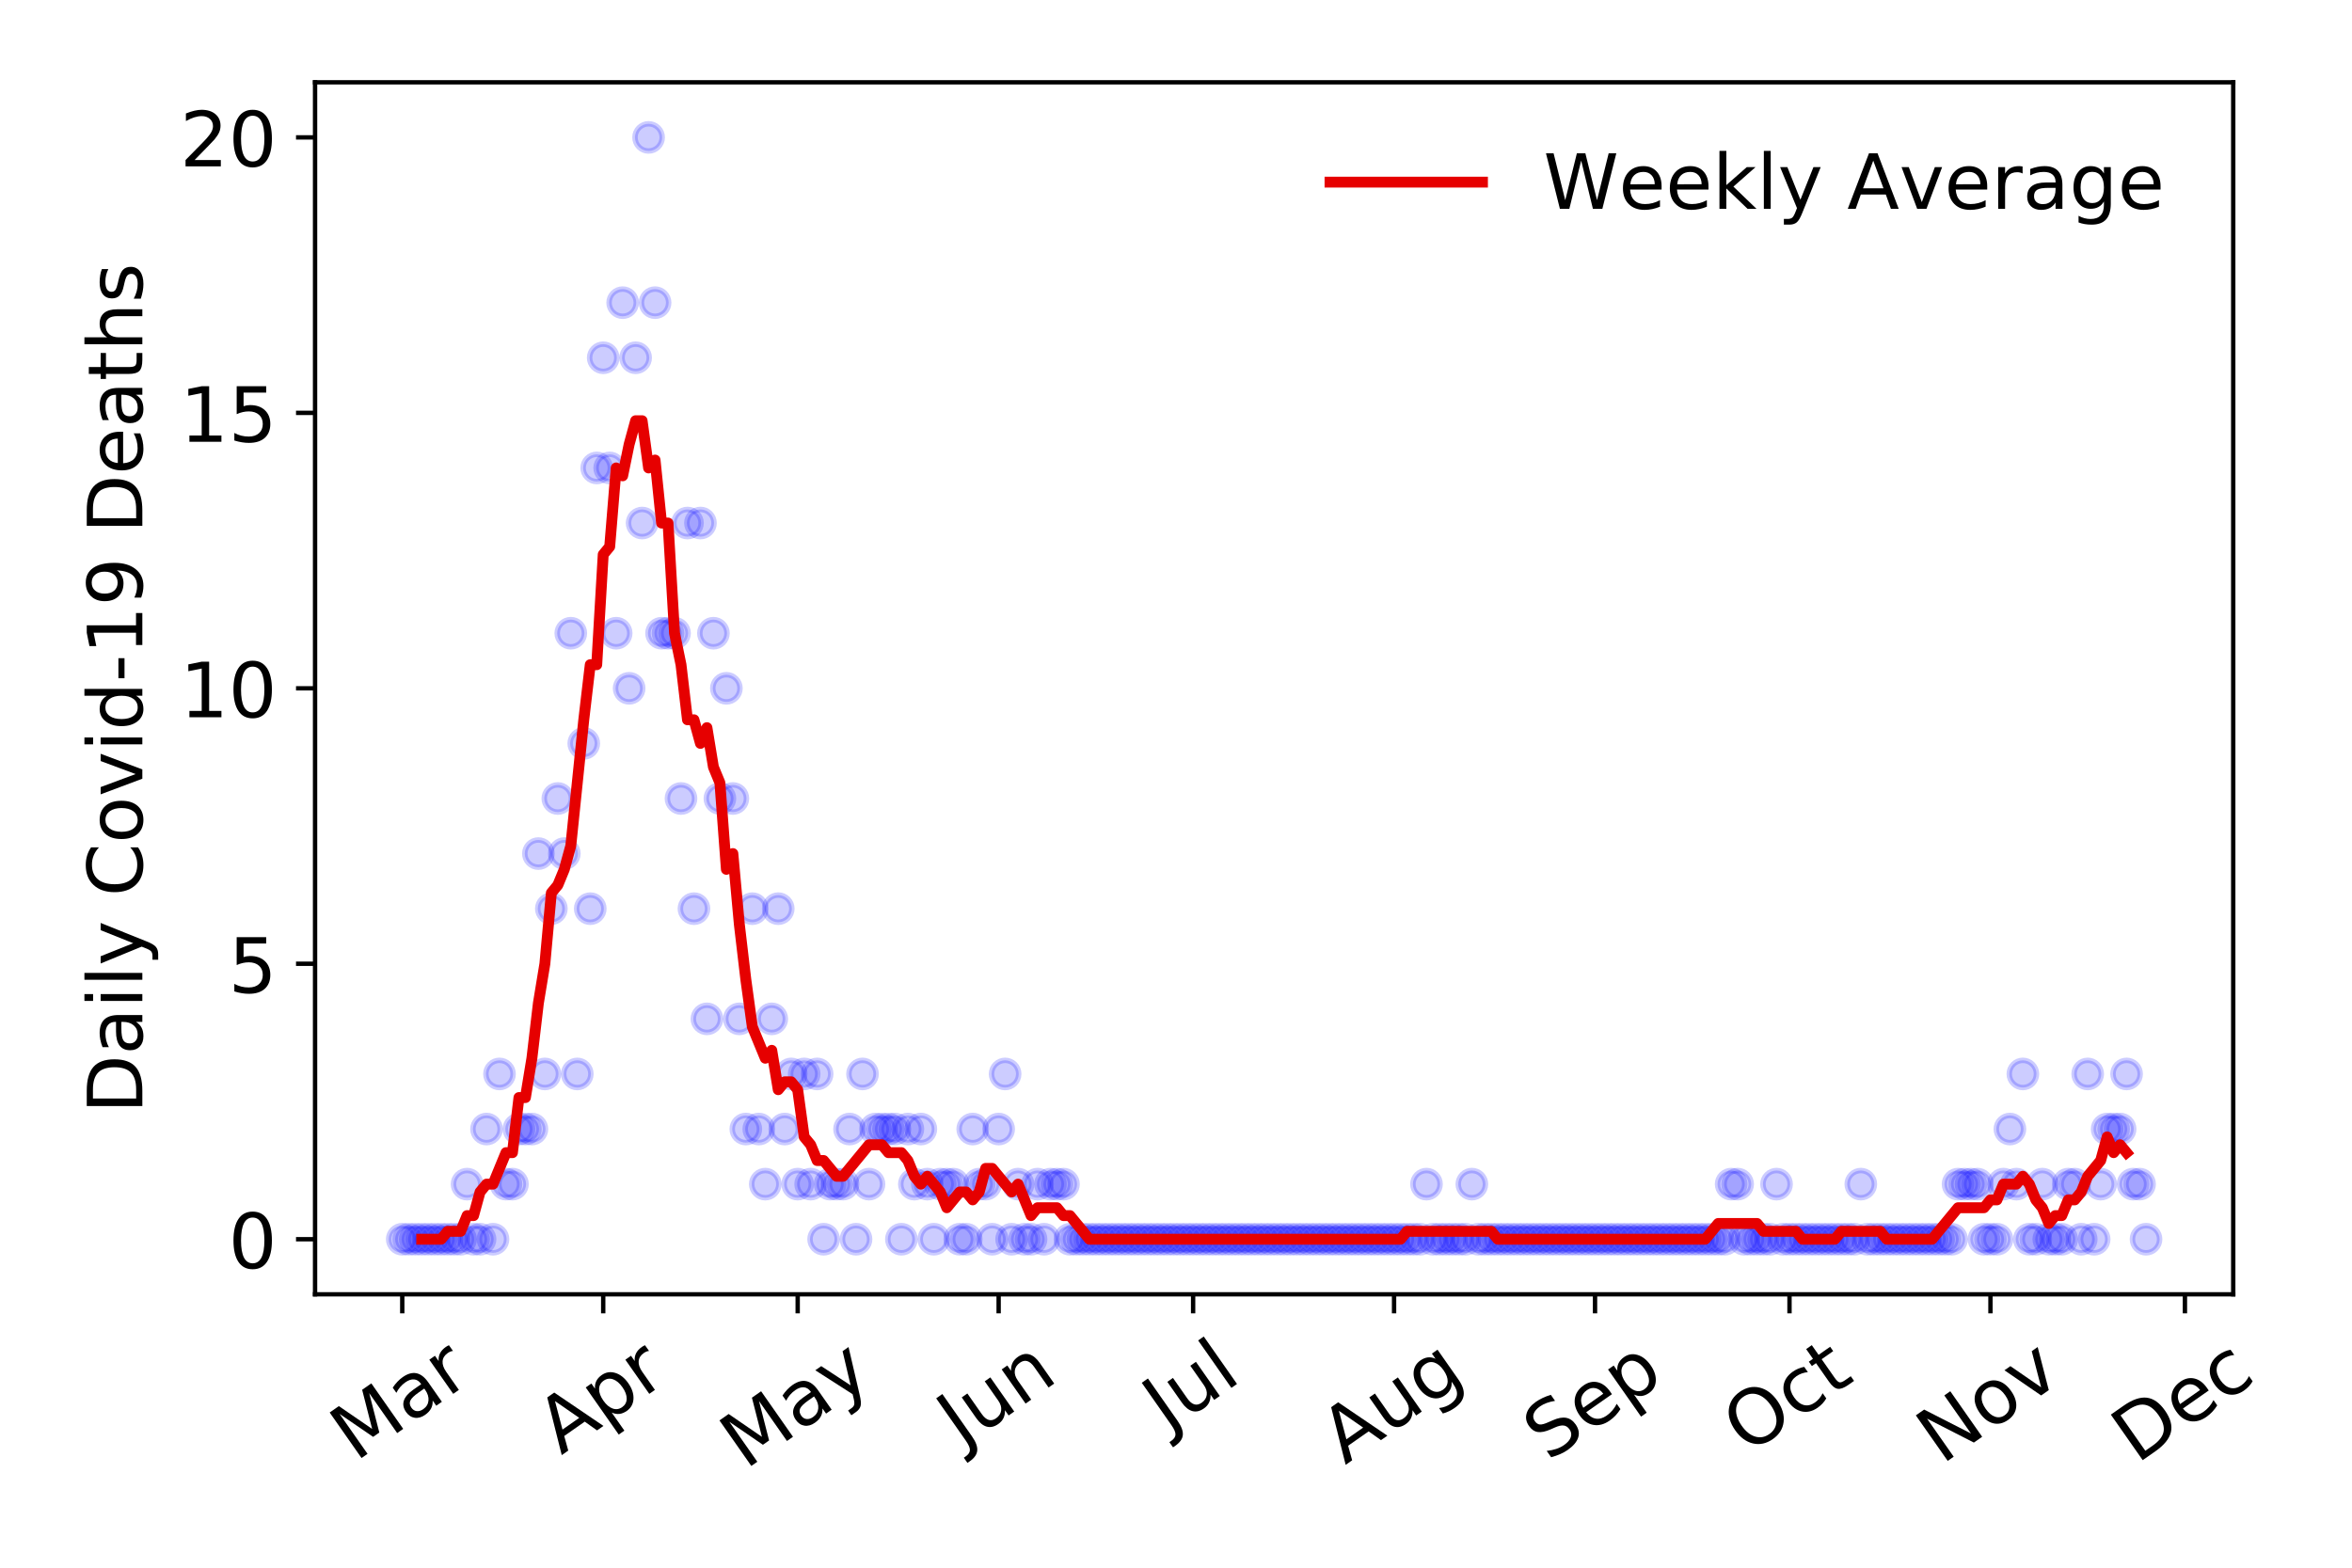 <?xml version="1.0" encoding="utf-8" standalone="no"?>
<!DOCTYPE svg PUBLIC "-//W3C//DTD SVG 1.1//EN"
  "http://www.w3.org/Graphics/SVG/1.1/DTD/svg11.dtd">
<!-- Created with matplotlib (https://matplotlib.org/) -->
<svg height="288pt" version="1.1" viewBox="0 0 432 288" width="432pt" xmlns="http://www.w3.org/2000/svg" xmlns:xlink="http://www.w3.org/1999/xlink">
 <defs>
  <style type="text/css">
*{stroke-linecap:butt;stroke-linejoin:round;}
  </style>
 </defs>
 <g id="figure_1">
  <g id="patch_1">
   <path d="M 0 288 
L 432 288 
L 432 0 
L 0 0 
z
" style="fill:#ffffff;"/>
  </g>
  <g id="axes_1">
   <g id="patch_2">
    <path d="M 57.87 237.778 
L 410.185 237.778 
L 410.185 15.12 
L 57.87 15.12 
z
" style="fill:#ffffff;"/>
   </g>
   <g id="matplotlib.axis_1">
    <g id="xtick_1">
     <g id="line2d_1">
      <defs>
       <path d="M 0 0 
L 0 3.5 
" id="m59928a9e2d" style="stroke:#000000;stroke-width:0.8;"/>
      </defs>
      <g>
       <use style="stroke:#000000;stroke-width:0.8;" x="73.884" xlink:href="#m59928a9e2d" y="237.778"/>
      </g>
     </g>
     <g id="text_1">
      <!-- Mar -->
      <defs>
       <path d="M 9.812 72.906 
L 24.516 72.906 
L 43.109 23.297 
L 61.812 72.906 
L 76.516 72.906 
L 76.516 0 
L 66.891 0 
L 66.891 64.016 
L 48.094 14.016 
L 38.188 14.016 
L 19.391 64.016 
L 19.391 0 
L 9.812 0 
z
" id="DejaVuSans-77"/>
       <path d="M 34.281 27.484 
Q 23.391 27.484 19.188 25 
Q 14.984 22.516 14.984 16.5 
Q 14.984 11.719 18.141 8.906 
Q 21.297 6.109 26.703 6.109 
Q 34.188 6.109 38.703 11.406 
Q 43.219 16.703 43.219 25.484 
L 43.219 27.484 
z
M 52.203 31.203 
L 52.203 0 
L 43.219 0 
L 43.219 8.297 
Q 40.141 3.328 35.547 0.953 
Q 30.953 -1.422 24.312 -1.422 
Q 15.922 -1.422 10.953 3.297 
Q 6 8.016 6 15.922 
Q 6 25.141 12.172 29.828 
Q 18.359 34.516 30.609 34.516 
L 43.219 34.516 
L 43.219 35.406 
Q 43.219 41.609 39.141 45 
Q 35.062 48.391 27.688 48.391 
Q 23 48.391 18.547 47.266 
Q 14.109 46.141 10.016 43.891 
L 10.016 52.203 
Q 14.938 54.109 19.578 55.047 
Q 24.219 56 28.609 56 
Q 40.484 56 46.344 49.844 
Q 52.203 43.703 52.203 31.203 
z
" id="DejaVuSans-97"/>
       <path d="M 41.109 46.297 
Q 39.594 47.172 37.812 47.578 
Q 36.031 48 33.891 48 
Q 26.266 48 22.188 43.047 
Q 18.109 38.094 18.109 28.812 
L 18.109 0 
L 9.078 0 
L 9.078 54.688 
L 18.109 54.688 
L 18.109 46.188 
Q 20.953 51.172 25.484 53.578 
Q 30.031 56 36.531 56 
Q 37.453 56 38.578 55.875 
Q 39.703 55.766 41.062 55.516 
z
" id="DejaVuSans-114"/>
      </defs>
      <g transform="translate(65.282 268.643)rotate(-35)scale(0.14 -0.14)">
       <use xlink:href="#DejaVuSans-77"/>
       <use x="86.279" xlink:href="#DejaVuSans-97"/>
       <use x="147.559" xlink:href="#DejaVuSans-114"/>
      </g>
     </g>
    </g>
    <g id="xtick_2">
     <g id="line2d_2">
      <g>
       <use style="stroke:#000000;stroke-width:0.8;" x="110.795" xlink:href="#m59928a9e2d" y="237.778"/>
      </g>
     </g>
     <g id="text_2">
      <!-- Apr -->
      <defs>
       <path d="M 34.188 63.188 
L 20.797 26.906 
L 47.609 26.906 
z
M 28.609 72.906 
L 39.797 72.906 
L 67.578 0 
L 57.328 0 
L 50.688 18.703 
L 17.828 18.703 
L 11.188 0 
L 0.781 0 
z
" id="DejaVuSans-65"/>
       <path d="M 18.109 8.203 
L 18.109 -20.797 
L 9.078 -20.797 
L 9.078 54.688 
L 18.109 54.688 
L 18.109 46.391 
Q 20.953 51.266 25.266 53.625 
Q 29.594 56 35.594 56 
Q 45.562 56 51.781 48.094 
Q 58.016 40.188 58.016 27.297 
Q 58.016 14.406 51.781 6.484 
Q 45.562 -1.422 35.594 -1.422 
Q 29.594 -1.422 25.266 0.953 
Q 20.953 3.328 18.109 8.203 
z
M 48.688 27.297 
Q 48.688 37.203 44.609 42.844 
Q 40.531 48.484 33.406 48.484 
Q 26.266 48.484 22.188 42.844 
Q 18.109 37.203 18.109 27.297 
Q 18.109 17.391 22.188 11.75 
Q 26.266 6.109 33.406 6.109 
Q 40.531 6.109 44.609 11.75 
Q 48.688 17.391 48.688 27.297 
z
" id="DejaVuSans-112"/>
      </defs>
      <g transform="translate(103.09 267.384)rotate(-35)scale(0.14 -0.14)">
       <use xlink:href="#DejaVuSans-65"/>
       <use x="68.408" xlink:href="#DejaVuSans-112"/>
       <use x="131.885" xlink:href="#DejaVuSans-114"/>
      </g>
     </g>
    </g>
    <g id="xtick_3">
     <g id="line2d_3">
      <g>
       <use style="stroke:#000000;stroke-width:0.8;" x="146.514" xlink:href="#m59928a9e2d" y="237.778"/>
      </g>
     </g>
     <g id="text_3">
      <!-- May -->
      <defs>
       <path d="M 32.172 -5.078 
Q 28.375 -14.844 24.75 -17.812 
Q 21.141 -20.797 15.094 -20.797 
L 7.906 -20.797 
L 7.906 -13.281 
L 13.188 -13.281 
Q 16.891 -13.281 18.938 -11.516 
Q 21 -9.766 23.484 -3.219 
L 25.094 0.875 
L 2.984 54.688 
L 12.5 54.688 
L 29.594 11.922 
L 46.688 54.688 
L 56.203 54.688 
z
" id="DejaVuSans-121"/>
      </defs>
      <g transform="translate(136.875 270.094)rotate(-35)scale(0.14 -0.14)">
       <use xlink:href="#DejaVuSans-77"/>
       <use x="86.279" xlink:href="#DejaVuSans-97"/>
       <use x="147.559" xlink:href="#DejaVuSans-121"/>
      </g>
     </g>
    </g>
    <g id="xtick_4">
     <g id="line2d_4">
      <g>
       <use style="stroke:#000000;stroke-width:0.8;" x="183.424" xlink:href="#m59928a9e2d" y="237.778"/>
      </g>
     </g>
     <g id="text_4">
      <!-- Jun -->
      <defs>
       <path d="M 9.812 72.906 
L 19.672 72.906 
L 19.672 5.078 
Q 19.672 -8.109 14.672 -14.062 
Q 9.672 -20.016 -1.422 -20.016 
L -5.172 -20.016 
L -5.172 -11.719 
L -2.094 -11.719 
Q 4.438 -11.719 7.125 -8.047 
Q 9.812 -4.391 9.812 5.078 
z
" id="DejaVuSans-74"/>
       <path d="M 8.5 21.578 
L 8.5 54.688 
L 17.484 54.688 
L 17.484 21.922 
Q 17.484 14.156 20.5 10.266 
Q 23.531 6.391 29.594 6.391 
Q 36.859 6.391 41.078 11.031 
Q 45.312 15.672 45.312 23.688 
L 45.312 54.688 
L 54.297 54.688 
L 54.297 0 
L 45.312 0 
L 45.312 8.406 
Q 42.047 3.422 37.719 1 
Q 33.406 -1.422 27.688 -1.422 
Q 18.266 -1.422 13.375 4.438 
Q 8.5 10.297 8.5 21.578 
z
M 31.109 56 
z
" id="DejaVuSans-117"/>
       <path d="M 54.891 33.016 
L 54.891 0 
L 45.906 0 
L 45.906 32.719 
Q 45.906 40.484 42.875 44.328 
Q 39.844 48.188 33.797 48.188 
Q 26.516 48.188 22.312 43.547 
Q 18.109 38.922 18.109 30.906 
L 18.109 0 
L 9.078 0 
L 9.078 54.688 
L 18.109 54.688 
L 18.109 46.188 
Q 21.344 51.125 25.703 53.562 
Q 30.078 56 35.797 56 
Q 45.219 56 50.047 50.172 
Q 54.891 44.344 54.891 33.016 
z
" id="DejaVuSans-110"/>
      </defs>
      <g transform="translate(176.681 266.039)rotate(-35)scale(0.14 -0.14)">
       <use xlink:href="#DejaVuSans-74"/>
       <use x="29.492" xlink:href="#DejaVuSans-117"/>
       <use x="92.871" xlink:href="#DejaVuSans-110"/>
      </g>
     </g>
    </g>
    <g id="xtick_5">
     <g id="line2d_5">
      <g>
       <use style="stroke:#000000;stroke-width:0.8;" x="219.144" xlink:href="#m59928a9e2d" y="237.778"/>
      </g>
     </g>
     <g id="text_5">
      <!-- Jul -->
      <defs>
       <path d="M 9.422 75.984 
L 18.406 75.984 
L 18.406 0 
L 9.422 0 
z
" id="DejaVuSans-108"/>
      </defs>
      <g transform="translate(214.441 263.181)rotate(-35)scale(0.14 -0.14)">
       <use xlink:href="#DejaVuSans-74"/>
       <use x="29.492" xlink:href="#DejaVuSans-117"/>
       <use x="92.871" xlink:href="#DejaVuSans-108"/>
      </g>
     </g>
    </g>
    <g id="xtick_6">
     <g id="line2d_6">
      <g>
       <use style="stroke:#000000;stroke-width:0.8;" x="256.054" xlink:href="#m59928a9e2d" y="237.778"/>
      </g>
     </g>
     <g id="text_6">
      <!-- Aug -->
      <defs>
       <path d="M 45.406 27.984 
Q 45.406 37.75 41.375 43.109 
Q 37.359 48.484 30.078 48.484 
Q 22.859 48.484 18.828 43.109 
Q 14.797 37.75 14.797 27.984 
Q 14.797 18.266 18.828 12.891 
Q 22.859 7.516 30.078 7.516 
Q 37.359 7.516 41.375 12.891 
Q 45.406 18.266 45.406 27.984 
z
M 54.391 6.781 
Q 54.391 -7.172 48.188 -13.984 
Q 42 -20.797 29.203 -20.797 
Q 24.469 -20.797 20.266 -20.094 
Q 16.062 -19.391 12.109 -17.922 
L 12.109 -9.188 
Q 16.062 -11.328 19.922 -12.344 
Q 23.781 -13.375 27.781 -13.375 
Q 36.625 -13.375 41.016 -8.766 
Q 45.406 -4.156 45.406 5.172 
L 45.406 9.625 
Q 42.625 4.781 38.281 2.391 
Q 33.938 0 27.875 0 
Q 17.828 0 11.672 7.656 
Q 5.516 15.328 5.516 27.984 
Q 5.516 40.672 11.672 48.328 
Q 17.828 56 27.875 56 
Q 33.938 56 38.281 53.609 
Q 42.625 51.219 45.406 46.391 
L 45.406 54.688 
L 54.391 54.688 
z
" id="DejaVuSans-103"/>
      </defs>
      <g transform="translate(247.074 269.172)rotate(-35)scale(0.14 -0.14)">
       <use xlink:href="#DejaVuSans-65"/>
       <use x="68.408" xlink:href="#DejaVuSans-117"/>
       <use x="131.787" xlink:href="#DejaVuSans-103"/>
      </g>
     </g>
    </g>
    <g id="xtick_7">
     <g id="line2d_7">
      <g>
       <use style="stroke:#000000;stroke-width:0.8;" x="292.965" xlink:href="#m59928a9e2d" y="237.778"/>
      </g>
     </g>
     <g id="text_7">
      <!-- Sep -->
      <defs>
       <path d="M 53.516 70.516 
L 53.516 60.891 
Q 47.906 63.578 42.922 64.891 
Q 37.938 66.219 33.297 66.219 
Q 25.25 66.219 20.875 63.094 
Q 16.5 59.969 16.5 54.203 
Q 16.5 49.359 19.406 46.891 
Q 22.312 44.438 30.422 42.922 
L 36.375 41.703 
Q 47.406 39.594 52.656 34.297 
Q 57.906 29 57.906 20.125 
Q 57.906 9.516 50.797 4.047 
Q 43.703 -1.422 29.984 -1.422 
Q 24.812 -1.422 18.969 -0.25 
Q 13.141 0.922 6.891 3.219 
L 6.891 13.375 
Q 12.891 10.016 18.656 8.297 
Q 24.422 6.594 29.984 6.594 
Q 38.422 6.594 43.016 9.906 
Q 47.609 13.234 47.609 19.391 
Q 47.609 24.75 44.312 27.781 
Q 41.016 30.812 33.5 32.328 
L 27.484 33.5 
Q 16.453 35.688 11.516 40.375 
Q 6.594 45.062 6.594 53.422 
Q 6.594 63.094 13.406 68.656 
Q 20.219 74.219 32.172 74.219 
Q 37.312 74.219 42.625 73.281 
Q 47.953 72.359 53.516 70.516 
z
" id="DejaVuSans-83"/>
       <path d="M 56.203 29.594 
L 56.203 25.203 
L 14.891 25.203 
Q 15.484 15.922 20.484 11.062 
Q 25.484 6.203 34.422 6.203 
Q 39.594 6.203 44.453 7.469 
Q 49.312 8.734 54.109 11.281 
L 54.109 2.781 
Q 49.266 0.734 44.188 -0.344 
Q 39.109 -1.422 33.891 -1.422 
Q 20.797 -1.422 13.156 6.188 
Q 5.516 13.812 5.516 26.812 
Q 5.516 40.234 12.766 48.109 
Q 20.016 56 32.328 56 
Q 43.359 56 49.781 48.891 
Q 56.203 41.797 56.203 29.594 
z
M 47.219 32.234 
Q 47.125 39.594 43.094 43.984 
Q 39.062 48.391 32.422 48.391 
Q 24.906 48.391 20.391 44.141 
Q 15.875 39.891 15.188 32.172 
z
" id="DejaVuSans-101"/>
      </defs>
      <g transform="translate(284.372 268.629)rotate(-35)scale(0.14 -0.14)">
       <use xlink:href="#DejaVuSans-83"/>
       <use x="63.477" xlink:href="#DejaVuSans-101"/>
       <use x="125" xlink:href="#DejaVuSans-112"/>
      </g>
     </g>
    </g>
    <g id="xtick_8">
     <g id="line2d_8">
      <g>
       <use style="stroke:#000000;stroke-width:0.8;" x="328.684" xlink:href="#m59928a9e2d" y="237.778"/>
      </g>
     </g>
     <g id="text_8">
      <!-- Oct -->
      <defs>
       <path d="M 39.406 66.219 
Q 28.656 66.219 22.328 58.203 
Q 16.016 50.203 16.016 36.375 
Q 16.016 22.609 22.328 14.594 
Q 28.656 6.594 39.406 6.594 
Q 50.141 6.594 56.422 14.594 
Q 62.703 22.609 62.703 36.375 
Q 62.703 50.203 56.422 58.203 
Q 50.141 66.219 39.406 66.219 
z
M 39.406 74.219 
Q 54.734 74.219 63.906 63.938 
Q 73.094 53.656 73.094 36.375 
Q 73.094 19.141 63.906 8.859 
Q 54.734 -1.422 39.406 -1.422 
Q 24.031 -1.422 14.812 8.828 
Q 5.609 19.094 5.609 36.375 
Q 5.609 53.656 14.812 63.938 
Q 24.031 74.219 39.406 74.219 
z
" id="DejaVuSans-79"/>
       <path d="M 48.781 52.594 
L 48.781 44.188 
Q 44.969 46.297 41.141 47.344 
Q 37.312 48.391 33.406 48.391 
Q 24.656 48.391 19.812 42.844 
Q 14.984 37.312 14.984 27.297 
Q 14.984 17.281 19.812 11.734 
Q 24.656 6.203 33.406 6.203 
Q 37.312 6.203 41.141 7.25 
Q 44.969 8.297 48.781 10.406 
L 48.781 2.094 
Q 45.016 0.344 40.984 -0.531 
Q 36.969 -1.422 32.422 -1.422 
Q 20.062 -1.422 12.781 6.344 
Q 5.516 14.109 5.516 27.297 
Q 5.516 40.672 12.859 48.328 
Q 20.219 56 33.016 56 
Q 37.156 56 41.109 55.141 
Q 45.062 54.297 48.781 52.594 
z
" id="DejaVuSans-99"/>
       <path d="M 18.312 70.219 
L 18.312 54.688 
L 36.812 54.688 
L 36.812 47.703 
L 18.312 47.703 
L 18.312 18.016 
Q 18.312 11.328 20.141 9.422 
Q 21.969 7.516 27.594 7.516 
L 36.812 7.516 
L 36.812 0 
L 27.594 0 
Q 17.188 0 13.234 3.875 
Q 9.281 7.766 9.281 18.016 
L 9.281 47.703 
L 2.688 47.703 
L 2.688 54.688 
L 9.281 54.688 
L 9.281 70.219 
z
" id="DejaVuSans-116"/>
      </defs>
      <g transform="translate(320.986 267.377)rotate(-35)scale(0.14 -0.14)">
       <use xlink:href="#DejaVuSans-79"/>
       <use x="78.711" xlink:href="#DejaVuSans-99"/>
       <use x="133.691" xlink:href="#DejaVuSans-116"/>
      </g>
     </g>
    </g>
    <g id="xtick_9">
     <g id="line2d_9">
      <g>
       <use style="stroke:#000000;stroke-width:0.8;" x="365.595" xlink:href="#m59928a9e2d" y="237.778"/>
      </g>
     </g>
     <g id="text_9">
      <!-- Nov -->
      <defs>
       <path d="M 9.812 72.906 
L 23.094 72.906 
L 55.422 11.922 
L 55.422 72.906 
L 64.984 72.906 
L 64.984 0 
L 51.703 0 
L 19.391 60.984 
L 19.391 0 
L 9.812 0 
z
" id="DejaVuSans-78"/>
       <path d="M 30.609 48.391 
Q 23.391 48.391 19.188 42.75 
Q 14.984 37.109 14.984 27.297 
Q 14.984 17.484 19.156 11.844 
Q 23.344 6.203 30.609 6.203 
Q 37.797 6.203 41.984 11.859 
Q 46.188 17.531 46.188 27.297 
Q 46.188 37.016 41.984 42.703 
Q 37.797 48.391 30.609 48.391 
z
M 30.609 56 
Q 42.328 56 49.016 48.375 
Q 55.719 40.766 55.719 27.297 
Q 55.719 13.875 49.016 6.219 
Q 42.328 -1.422 30.609 -1.422 
Q 18.844 -1.422 12.172 6.219 
Q 5.516 13.875 5.516 27.297 
Q 5.516 40.766 12.172 48.375 
Q 18.844 56 30.609 56 
z
" id="DejaVuSans-111"/>
       <path d="M 2.984 54.688 
L 12.5 54.688 
L 29.594 8.797 
L 46.688 54.688 
L 56.203 54.688 
L 35.688 0 
L 23.484 0 
z
" id="DejaVuSans-118"/>
      </defs>
      <g transform="translate(356.618 269.166)rotate(-35)scale(0.14 -0.14)">
       <use xlink:href="#DejaVuSans-78"/>
       <use x="74.805" xlink:href="#DejaVuSans-111"/>
       <use x="135.986" xlink:href="#DejaVuSans-118"/>
      </g>
     </g>
    </g>
    <g id="xtick_10">
     <g id="line2d_10">
      <g>
       <use style="stroke:#000000;stroke-width:0.8;" x="401.314" xlink:href="#m59928a9e2d" y="237.778"/>
      </g>
     </g>
     <g id="text_10">
      <!-- Dec -->
      <defs>
       <path d="M 19.672 64.797 
L 19.672 8.109 
L 31.594 8.109 
Q 46.688 8.109 53.688 14.938 
Q 60.688 21.781 60.688 36.531 
Q 60.688 51.172 53.688 57.984 
Q 46.688 64.797 31.594 64.797 
z
M 9.812 72.906 
L 30.078 72.906 
Q 51.266 72.906 61.172 64.094 
Q 71.094 55.281 71.094 36.531 
Q 71.094 17.672 61.125 8.828 
Q 51.172 0 30.078 0 
L 9.812 0 
z
" id="DejaVuSans-68"/>
      </defs>
      <g transform="translate(392.434 269.032)rotate(-35)scale(0.14 -0.14)">
       <use xlink:href="#DejaVuSans-68"/>
       <use x="77.002" xlink:href="#DejaVuSans-101"/>
       <use x="138.525" xlink:href="#DejaVuSans-99"/>
      </g>
     </g>
    </g>
   </g>
   <g id="matplotlib.axis_2">
    <g id="ytick_1">
     <g id="line2d_11">
      <defs>
       <path d="M 0 0 
L -3.5 0 
" id="m836d9bd517" style="stroke:#000000;stroke-width:0.8;"/>
      </defs>
      <g>
       <use style="stroke:#000000;stroke-width:0.8;" x="57.87" xlink:href="#m836d9bd517" y="227.657"/>
      </g>
     </g>
     <g id="text_11">
      <!-- 0 -->
      <defs>
       <path d="M 31.781 66.406 
Q 24.172 66.406 20.328 58.906 
Q 16.5 51.422 16.5 36.375 
Q 16.5 21.391 20.328 13.891 
Q 24.172 6.391 31.781 6.391 
Q 39.453 6.391 43.281 13.891 
Q 47.125 21.391 47.125 36.375 
Q 47.125 51.422 43.281 58.906 
Q 39.453 66.406 31.781 66.406 
z
M 31.781 74.219 
Q 44.047 74.219 50.516 64.516 
Q 56.984 54.828 56.984 36.375 
Q 56.984 17.969 50.516 8.266 
Q 44.047 -1.422 31.781 -1.422 
Q 19.531 -1.422 13.062 8.266 
Q 6.594 17.969 6.594 36.375 
Q 6.594 54.828 13.062 64.516 
Q 19.531 74.219 31.781 74.219 
z
" id="DejaVuSans-48"/>
      </defs>
      <g transform="translate(41.962 232.976)scale(0.14 -0.14)">
       <use xlink:href="#DejaVuSans-48"/>
      </g>
     </g>
    </g>
    <g id="ytick_2">
     <g id="line2d_12">
      <g>
       <use style="stroke:#000000;stroke-width:0.8;" x="57.87" xlink:href="#m836d9bd517" y="177.053"/>
      </g>
     </g>
     <g id="text_12">
      <!-- 5 -->
      <defs>
       <path d="M 10.797 72.906 
L 49.516 72.906 
L 49.516 64.594 
L 19.828 64.594 
L 19.828 46.734 
Q 21.969 47.469 24.109 47.828 
Q 26.266 48.188 28.422 48.188 
Q 40.625 48.188 47.75 41.5 
Q 54.891 34.812 54.891 23.391 
Q 54.891 11.625 47.562 5.094 
Q 40.234 -1.422 26.906 -1.422 
Q 22.312 -1.422 17.547 -0.641 
Q 12.797 0.141 7.719 1.703 
L 7.719 11.625 
Q 12.109 9.234 16.797 8.062 
Q 21.484 6.891 26.703 6.891 
Q 35.156 6.891 40.078 11.328 
Q 45.016 15.766 45.016 23.391 
Q 45.016 31 40.078 35.438 
Q 35.156 39.891 26.703 39.891 
Q 22.75 39.891 18.812 39.016 
Q 14.891 38.141 10.797 36.281 
z
" id="DejaVuSans-53"/>
      </defs>
      <g transform="translate(41.962 182.372)scale(0.14 -0.14)">
       <use xlink:href="#DejaVuSans-53"/>
      </g>
     </g>
    </g>
    <g id="ytick_3">
     <g id="line2d_13">
      <g>
       <use style="stroke:#000000;stroke-width:0.8;" x="57.87" xlink:href="#m836d9bd517" y="126.449"/>
      </g>
     </g>
     <g id="text_13">
      <!-- 10 -->
      <defs>
       <path d="M 12.406 8.297 
L 28.516 8.297 
L 28.516 63.922 
L 10.984 60.406 
L 10.984 69.391 
L 28.422 72.906 
L 38.281 72.906 
L 38.281 8.297 
L 54.391 8.297 
L 54.391 0 
L 12.406 0 
z
" id="DejaVuSans-49"/>
      </defs>
      <g transform="translate(33.055 131.768)scale(0.14 -0.14)">
       <use xlink:href="#DejaVuSans-49"/>
       <use x="63.623" xlink:href="#DejaVuSans-48"/>
      </g>
     </g>
    </g>
    <g id="ytick_4">
     <g id="line2d_14">
      <g>
       <use style="stroke:#000000;stroke-width:0.8;" x="57.87" xlink:href="#m836d9bd517" y="75.845"/>
      </g>
     </g>
     <g id="text_14">
      <!-- 15 -->
      <g transform="translate(33.055 81.164)scale(0.14 -0.14)">
       <use xlink:href="#DejaVuSans-49"/>
       <use x="63.623" xlink:href="#DejaVuSans-53"/>
      </g>
     </g>
    </g>
    <g id="ytick_5">
     <g id="line2d_15">
      <g>
       <use style="stroke:#000000;stroke-width:0.8;" x="57.87" xlink:href="#m836d9bd517" y="25.241"/>
      </g>
     </g>
     <g id="text_15">
      <!-- 20 -->
      <defs>
       <path d="M 19.188 8.297 
L 53.609 8.297 
L 53.609 0 
L 7.328 0 
L 7.328 8.297 
Q 12.938 14.109 22.625 23.891 
Q 32.328 33.688 34.812 36.531 
Q 39.547 41.844 41.422 45.531 
Q 43.312 49.219 43.312 52.781 
Q 43.312 58.594 39.234 62.25 
Q 35.156 65.922 28.609 65.922 
Q 23.969 65.922 18.812 64.312 
Q 13.672 62.703 7.812 59.422 
L 7.812 69.391 
Q 13.766 71.781 18.938 73 
Q 24.125 74.219 28.422 74.219 
Q 39.75 74.219 46.484 68.547 
Q 53.219 62.891 53.219 53.422 
Q 53.219 48.922 51.531 44.891 
Q 49.859 40.875 45.406 35.406 
Q 44.188 33.984 37.641 27.219 
Q 31.109 20.453 19.188 8.297 
z
" id="DejaVuSans-50"/>
      </defs>
      <g transform="translate(33.055 30.56)scale(0.14 -0.14)">
       <use xlink:href="#DejaVuSans-50"/>
       <use x="63.623" xlink:href="#DejaVuSans-48"/>
      </g>
     </g>
    </g>
    <g id="text_16">
     <!-- Daily Covid-19 Deaths -->
     <defs>
      <path d="M 9.422 54.688 
L 18.406 54.688 
L 18.406 0 
L 9.422 0 
z
M 9.422 75.984 
L 18.406 75.984 
L 18.406 64.594 
L 9.422 64.594 
z
" id="DejaVuSans-105"/>
      <path id="DejaVuSans-32"/>
      <path d="M 64.406 67.281 
L 64.406 56.891 
Q 59.422 61.531 53.781 63.812 
Q 48.141 66.109 41.797 66.109 
Q 29.297 66.109 22.656 58.469 
Q 16.016 50.828 16.016 36.375 
Q 16.016 21.969 22.656 14.328 
Q 29.297 6.688 41.797 6.688 
Q 48.141 6.688 53.781 8.984 
Q 59.422 11.281 64.406 15.922 
L 64.406 5.609 
Q 59.234 2.094 53.438 0.328 
Q 47.656 -1.422 41.219 -1.422 
Q 24.656 -1.422 15.125 8.703 
Q 5.609 18.844 5.609 36.375 
Q 5.609 53.953 15.125 64.078 
Q 24.656 74.219 41.219 74.219 
Q 47.75 74.219 53.531 72.484 
Q 59.328 70.75 64.406 67.281 
z
" id="DejaVuSans-67"/>
      <path d="M 45.406 46.391 
L 45.406 75.984 
L 54.391 75.984 
L 54.391 0 
L 45.406 0 
L 45.406 8.203 
Q 42.578 3.328 38.25 0.953 
Q 33.938 -1.422 27.875 -1.422 
Q 17.969 -1.422 11.734 6.484 
Q 5.516 14.406 5.516 27.297 
Q 5.516 40.188 11.734 48.094 
Q 17.969 56 27.875 56 
Q 33.938 56 38.25 53.625 
Q 42.578 51.266 45.406 46.391 
z
M 14.797 27.297 
Q 14.797 17.391 18.875 11.75 
Q 22.953 6.109 30.078 6.109 
Q 37.203 6.109 41.297 11.75 
Q 45.406 17.391 45.406 27.297 
Q 45.406 37.203 41.297 42.844 
Q 37.203 48.484 30.078 48.484 
Q 22.953 48.484 18.875 42.844 
Q 14.797 37.203 14.797 27.297 
z
" id="DejaVuSans-100"/>
      <path d="M 4.891 31.391 
L 31.203 31.391 
L 31.203 23.391 
L 4.891 23.391 
z
" id="DejaVuSans-45"/>
      <path d="M 10.984 1.516 
L 10.984 10.5 
Q 14.703 8.734 18.5 7.812 
Q 22.312 6.891 25.984 6.891 
Q 35.75 6.891 40.891 13.453 
Q 46.047 20.016 46.781 33.406 
Q 43.953 29.203 39.594 26.953 
Q 35.25 24.703 29.984 24.703 
Q 19.047 24.703 12.672 31.312 
Q 6.297 37.938 6.297 49.422 
Q 6.297 60.641 12.938 67.422 
Q 19.578 74.219 30.609 74.219 
Q 43.266 74.219 49.922 64.516 
Q 56.594 54.828 56.594 36.375 
Q 56.594 19.141 48.406 8.859 
Q 40.234 -1.422 26.422 -1.422 
Q 22.703 -1.422 18.891 -0.688 
Q 15.094 0.047 10.984 1.516 
z
M 30.609 32.422 
Q 37.25 32.422 41.125 36.953 
Q 45.016 41.5 45.016 49.422 
Q 45.016 57.281 41.125 61.844 
Q 37.25 66.406 30.609 66.406 
Q 23.969 66.406 20.094 61.844 
Q 16.219 57.281 16.219 49.422 
Q 16.219 41.5 20.094 36.953 
Q 23.969 32.422 30.609 32.422 
z
" id="DejaVuSans-57"/>
      <path d="M 54.891 33.016 
L 54.891 0 
L 45.906 0 
L 45.906 32.719 
Q 45.906 40.484 42.875 44.328 
Q 39.844 48.188 33.797 48.188 
Q 26.516 48.188 22.312 43.547 
Q 18.109 38.922 18.109 30.906 
L 18.109 0 
L 9.078 0 
L 9.078 75.984 
L 18.109 75.984 
L 18.109 46.188 
Q 21.344 51.125 25.703 53.562 
Q 30.078 56 35.797 56 
Q 45.219 56 50.047 50.172 
Q 54.891 44.344 54.891 33.016 
z
" id="DejaVuSans-104"/>
      <path d="M 44.281 53.078 
L 44.281 44.578 
Q 40.484 46.531 36.375 47.5 
Q 32.281 48.484 27.875 48.484 
Q 21.188 48.484 17.844 46.438 
Q 14.5 44.391 14.5 40.281 
Q 14.5 37.156 16.891 35.375 
Q 19.281 33.594 26.516 31.984 
L 29.594 31.297 
Q 39.156 29.25 43.188 25.516 
Q 47.219 21.781 47.219 15.094 
Q 47.219 7.469 41.188 3.016 
Q 35.156 -1.422 24.609 -1.422 
Q 20.219 -1.422 15.453 -0.562 
Q 10.688 0.297 5.422 2 
L 5.422 11.281 
Q 10.406 8.688 15.234 7.391 
Q 20.062 6.109 24.812 6.109 
Q 31.156 6.109 34.562 8.281 
Q 37.984 10.453 37.984 14.406 
Q 37.984 18.062 35.516 20.016 
Q 33.062 21.969 24.703 23.781 
L 21.578 24.516 
Q 13.234 26.266 9.516 29.906 
Q 5.812 33.547 5.812 39.891 
Q 5.812 47.609 11.281 51.797 
Q 16.75 56 26.812 56 
Q 31.781 56 36.172 55.266 
Q 40.578 54.547 44.281 53.078 
z
" id="DejaVuSans-115"/>
     </defs>
     <g transform="translate(26.143 204.56)rotate(-90)scale(0.14 -0.14)">
      <use xlink:href="#DejaVuSans-68"/>
      <use x="77.002" xlink:href="#DejaVuSans-97"/>
      <use x="138.281" xlink:href="#DejaVuSans-105"/>
      <use x="166.064" xlink:href="#DejaVuSans-108"/>
      <use x="193.848" xlink:href="#DejaVuSans-121"/>
      <use x="253.027" xlink:href="#DejaVuSans-32"/>
      <use x="284.814" xlink:href="#DejaVuSans-67"/>
      <use x="354.639" xlink:href="#DejaVuSans-111"/>
      <use x="415.82" xlink:href="#DejaVuSans-118"/>
      <use x="475" xlink:href="#DejaVuSans-105"/>
      <use x="502.783" xlink:href="#DejaVuSans-100"/>
      <use x="566.26" xlink:href="#DejaVuSans-45"/>
      <use x="602.344" xlink:href="#DejaVuSans-49"/>
      <use x="665.967" xlink:href="#DejaVuSans-57"/>
      <use x="729.59" xlink:href="#DejaVuSans-32"/>
      <use x="761.377" xlink:href="#DejaVuSans-68"/>
      <use x="838.379" xlink:href="#DejaVuSans-101"/>
      <use x="899.902" xlink:href="#DejaVuSans-97"/>
      <use x="961.182" xlink:href="#DejaVuSans-116"/>
      <use x="1000.391" xlink:href="#DejaVuSans-104"/>
      <use x="1063.77" xlink:href="#DejaVuSans-115"/>
     </g>
    </g>
   </g>
   <g id="line2d_16">
    <defs>
     <path d="M 0 2.5 
C 0.663 2.5 1.299 2.237 1.768 1.768 
C 2.237 1.299 2.5 0.663 2.5 0 
C 2.5 -0.663 2.237 -1.299 1.768 -1.768 
C 1.299 -2.237 0.663 -2.5 0 -2.5 
C -0.663 -2.5 -1.299 -2.237 -1.768 -1.768 
C -2.237 -1.299 -2.5 -0.663 -2.5 0 
C -2.5 0.663 -2.237 1.299 -1.768 1.768 
C -1.299 2.237 -0.663 2.5 0 2.5 
z
" id="m3dde5180ce" style="stroke:#0000ff;stroke-opacity:0.2;"/>
    </defs>
    <g clip-path="url(#p8962307911)">
     <use style="fill:#0000ff;fill-opacity:0.2;stroke:#0000ff;stroke-opacity:0.2;" x="73.884" xlink:href="#m3dde5180ce" y="227.657"/>
     <use style="fill:#0000ff;fill-opacity:0.2;stroke:#0000ff;stroke-opacity:0.2;" x="75.075" xlink:href="#m3dde5180ce" y="227.657"/>
     <use style="fill:#0000ff;fill-opacity:0.2;stroke:#0000ff;stroke-opacity:0.2;" x="76.266" xlink:href="#m3dde5180ce" y="227.657"/>
     <use style="fill:#0000ff;fill-opacity:0.2;stroke:#0000ff;stroke-opacity:0.2;" x="77.456" xlink:href="#m3dde5180ce" y="227.657"/>
     <use style="fill:#0000ff;fill-opacity:0.2;stroke:#0000ff;stroke-opacity:0.2;" x="78.647" xlink:href="#m3dde5180ce" y="227.657"/>
     <use style="fill:#0000ff;fill-opacity:0.2;stroke:#0000ff;stroke-opacity:0.2;" x="79.838" xlink:href="#m3dde5180ce" y="227.657"/>
     <use style="fill:#0000ff;fill-opacity:0.2;stroke:#0000ff;stroke-opacity:0.2;" x="81.028" xlink:href="#m3dde5180ce" y="227.657"/>
     <use style="fill:#0000ff;fill-opacity:0.2;stroke:#0000ff;stroke-opacity:0.2;" x="82.219" xlink:href="#m3dde5180ce" y="227.657"/>
     <use style="fill:#0000ff;fill-opacity:0.2;stroke:#0000ff;stroke-opacity:0.2;" x="83.41" xlink:href="#m3dde5180ce" y="227.657"/>
     <use style="fill:#0000ff;fill-opacity:0.2;stroke:#0000ff;stroke-opacity:0.2;" x="84.6" xlink:href="#m3dde5180ce" y="227.657"/>
     <use style="fill:#0000ff;fill-opacity:0.2;stroke:#0000ff;stroke-opacity:0.2;" x="85.791" xlink:href="#m3dde5180ce" y="217.537"/>
     <use style="fill:#0000ff;fill-opacity:0.2;stroke:#0000ff;stroke-opacity:0.2;" x="86.981" xlink:href="#m3dde5180ce" y="227.657"/>
     <use style="fill:#0000ff;fill-opacity:0.2;stroke:#0000ff;stroke-opacity:0.2;" x="88.172" xlink:href="#m3dde5180ce" y="227.657"/>
     <use style="fill:#0000ff;fill-opacity:0.2;stroke:#0000ff;stroke-opacity:0.2;" x="89.363" xlink:href="#m3dde5180ce" y="207.416"/>
     <use style="fill:#0000ff;fill-opacity:0.2;stroke:#0000ff;stroke-opacity:0.2;" x="90.553" xlink:href="#m3dde5180ce" y="227.657"/>
     <use style="fill:#0000ff;fill-opacity:0.2;stroke:#0000ff;stroke-opacity:0.2;" x="91.744" xlink:href="#m3dde5180ce" y="197.295"/>
     <use style="fill:#0000ff;fill-opacity:0.2;stroke:#0000ff;stroke-opacity:0.2;" x="92.935" xlink:href="#m3dde5180ce" y="217.537"/>
     <use style="fill:#0000ff;fill-opacity:0.2;stroke:#0000ff;stroke-opacity:0.2;" x="94.125" xlink:href="#m3dde5180ce" y="217.537"/>
     <use style="fill:#0000ff;fill-opacity:0.2;stroke:#0000ff;stroke-opacity:0.2;" x="95.316" xlink:href="#m3dde5180ce" y="207.416"/>
     <use style="fill:#0000ff;fill-opacity:0.2;stroke:#0000ff;stroke-opacity:0.2;" x="96.507" xlink:href="#m3dde5180ce" y="207.416"/>
     <use style="fill:#0000ff;fill-opacity:0.2;stroke:#0000ff;stroke-opacity:0.2;" x="97.697" xlink:href="#m3dde5180ce" y="207.416"/>
     <use style="fill:#0000ff;fill-opacity:0.2;stroke:#0000ff;stroke-opacity:0.2;" x="98.888" xlink:href="#m3dde5180ce" y="156.812"/>
     <use style="fill:#0000ff;fill-opacity:0.2;stroke:#0000ff;stroke-opacity:0.2;" x="100.079" xlink:href="#m3dde5180ce" y="197.295"/>
     <use style="fill:#0000ff;fill-opacity:0.2;stroke:#0000ff;stroke-opacity:0.2;" x="101.269" xlink:href="#m3dde5180ce" y="166.932"/>
     <use style="fill:#0000ff;fill-opacity:0.2;stroke:#0000ff;stroke-opacity:0.2;" x="102.46" xlink:href="#m3dde5180ce" y="146.691"/>
     <use style="fill:#0000ff;fill-opacity:0.2;stroke:#0000ff;stroke-opacity:0.2;" x="103.651" xlink:href="#m3dde5180ce" y="156.812"/>
     <use style="fill:#0000ff;fill-opacity:0.2;stroke:#0000ff;stroke-opacity:0.2;" x="104.841" xlink:href="#m3dde5180ce" y="116.328"/>
     <use style="fill:#0000ff;fill-opacity:0.2;stroke:#0000ff;stroke-opacity:0.2;" x="106.032" xlink:href="#m3dde5180ce" y="197.295"/>
     <use style="fill:#0000ff;fill-opacity:0.2;stroke:#0000ff;stroke-opacity:0.2;" x="107.223" xlink:href="#m3dde5180ce" y="136.57"/>
     <use style="fill:#0000ff;fill-opacity:0.2;stroke:#0000ff;stroke-opacity:0.2;" x="108.413" xlink:href="#m3dde5180ce" y="166.932"/>
     <use style="fill:#0000ff;fill-opacity:0.2;stroke:#0000ff;stroke-opacity:0.2;" x="109.604" xlink:href="#m3dde5180ce" y="85.966"/>
     <use style="fill:#0000ff;fill-opacity:0.2;stroke:#0000ff;stroke-opacity:0.2;" x="110.795" xlink:href="#m3dde5180ce" y="65.724"/>
     <use style="fill:#0000ff;fill-opacity:0.2;stroke:#0000ff;stroke-opacity:0.2;" x="111.985" xlink:href="#m3dde5180ce" y="85.966"/>
     <use style="fill:#0000ff;fill-opacity:0.2;stroke:#0000ff;stroke-opacity:0.2;" x="113.176" xlink:href="#m3dde5180ce" y="116.328"/>
     <use style="fill:#0000ff;fill-opacity:0.2;stroke:#0000ff;stroke-opacity:0.2;" x="114.367" xlink:href="#m3dde5180ce" y="55.603"/>
     <use style="fill:#0000ff;fill-opacity:0.2;stroke:#0000ff;stroke-opacity:0.2;" x="115.557" xlink:href="#m3dde5180ce" y="126.449"/>
     <use style="fill:#0000ff;fill-opacity:0.2;stroke:#0000ff;stroke-opacity:0.2;" x="116.748" xlink:href="#m3dde5180ce" y="65.724"/>
     <use style="fill:#0000ff;fill-opacity:0.2;stroke:#0000ff;stroke-opacity:0.2;" x="117.939" xlink:href="#m3dde5180ce" y="96.087"/>
     <use style="fill:#0000ff;fill-opacity:0.2;stroke:#0000ff;stroke-opacity:0.2;" x="119.129" xlink:href="#m3dde5180ce" y="25.241"/>
     <use style="fill:#0000ff;fill-opacity:0.2;stroke:#0000ff;stroke-opacity:0.2;" x="120.32" xlink:href="#m3dde5180ce" y="55.603"/>
     <use style="fill:#0000ff;fill-opacity:0.2;stroke:#0000ff;stroke-opacity:0.2;" x="121.51" xlink:href="#m3dde5180ce" y="116.328"/>
     <use style="fill:#0000ff;fill-opacity:0.2;stroke:#0000ff;stroke-opacity:0.2;" x="122.701" xlink:href="#m3dde5180ce" y="116.328"/>
     <use style="fill:#0000ff;fill-opacity:0.2;stroke:#0000ff;stroke-opacity:0.2;" x="123.892" xlink:href="#m3dde5180ce" y="116.328"/>
     <use style="fill:#0000ff;fill-opacity:0.2;stroke:#0000ff;stroke-opacity:0.2;" x="125.082" xlink:href="#m3dde5180ce" y="146.691"/>
     <use style="fill:#0000ff;fill-opacity:0.2;stroke:#0000ff;stroke-opacity:0.2;" x="126.273" xlink:href="#m3dde5180ce" y="96.087"/>
     <use style="fill:#0000ff;fill-opacity:0.2;stroke:#0000ff;stroke-opacity:0.2;" x="127.464" xlink:href="#m3dde5180ce" y="166.932"/>
     <use style="fill:#0000ff;fill-opacity:0.2;stroke:#0000ff;stroke-opacity:0.2;" x="128.654" xlink:href="#m3dde5180ce" y="96.087"/>
     <use style="fill:#0000ff;fill-opacity:0.2;stroke:#0000ff;stroke-opacity:0.2;" x="129.845" xlink:href="#m3dde5180ce" y="187.174"/>
     <use style="fill:#0000ff;fill-opacity:0.2;stroke:#0000ff;stroke-opacity:0.2;" x="131.036" xlink:href="#m3dde5180ce" y="116.328"/>
     <use style="fill:#0000ff;fill-opacity:0.2;stroke:#0000ff;stroke-opacity:0.2;" x="132.226" xlink:href="#m3dde5180ce" y="146.691"/>
     <use style="fill:#0000ff;fill-opacity:0.2;stroke:#0000ff;stroke-opacity:0.2;" x="133.417" xlink:href="#m3dde5180ce" y="126.449"/>
     <use style="fill:#0000ff;fill-opacity:0.2;stroke:#0000ff;stroke-opacity:0.2;" x="134.608" xlink:href="#m3dde5180ce" y="146.691"/>
     <use style="fill:#0000ff;fill-opacity:0.2;stroke:#0000ff;stroke-opacity:0.2;" x="135.798" xlink:href="#m3dde5180ce" y="187.174"/>
     <use style="fill:#0000ff;fill-opacity:0.2;stroke:#0000ff;stroke-opacity:0.2;" x="136.989" xlink:href="#m3dde5180ce" y="207.416"/>
     <use style="fill:#0000ff;fill-opacity:0.2;stroke:#0000ff;stroke-opacity:0.2;" x="138.18" xlink:href="#m3dde5180ce" y="166.932"/>
     <use style="fill:#0000ff;fill-opacity:0.2;stroke:#0000ff;stroke-opacity:0.2;" x="139.37" xlink:href="#m3dde5180ce" y="207.416"/>
     <use style="fill:#0000ff;fill-opacity:0.2;stroke:#0000ff;stroke-opacity:0.2;" x="140.561" xlink:href="#m3dde5180ce" y="217.537"/>
     <use style="fill:#0000ff;fill-opacity:0.2;stroke:#0000ff;stroke-opacity:0.2;" x="141.752" xlink:href="#m3dde5180ce" y="187.174"/>
     <use style="fill:#0000ff;fill-opacity:0.2;stroke:#0000ff;stroke-opacity:0.2;" x="142.942" xlink:href="#m3dde5180ce" y="166.932"/>
     <use style="fill:#0000ff;fill-opacity:0.2;stroke:#0000ff;stroke-opacity:0.2;" x="144.133" xlink:href="#m3dde5180ce" y="207.416"/>
     <use style="fill:#0000ff;fill-opacity:0.2;stroke:#0000ff;stroke-opacity:0.2;" x="145.324" xlink:href="#m3dde5180ce" y="197.295"/>
     <use style="fill:#0000ff;fill-opacity:0.2;stroke:#0000ff;stroke-opacity:0.2;" x="146.514" xlink:href="#m3dde5180ce" y="217.537"/>
     <use style="fill:#0000ff;fill-opacity:0.2;stroke:#0000ff;stroke-opacity:0.2;" x="147.705" xlink:href="#m3dde5180ce" y="197.295"/>
     <use style="fill:#0000ff;fill-opacity:0.2;stroke:#0000ff;stroke-opacity:0.2;" x="148.896" xlink:href="#m3dde5180ce" y="217.537"/>
     <use style="fill:#0000ff;fill-opacity:0.2;stroke:#0000ff;stroke-opacity:0.2;" x="150.086" xlink:href="#m3dde5180ce" y="197.295"/>
     <use style="fill:#0000ff;fill-opacity:0.2;stroke:#0000ff;stroke-opacity:0.2;" x="151.277" xlink:href="#m3dde5180ce" y="227.657"/>
     <use style="fill:#0000ff;fill-opacity:0.2;stroke:#0000ff;stroke-opacity:0.2;" x="152.467" xlink:href="#m3dde5180ce" y="217.537"/>
     <use style="fill:#0000ff;fill-opacity:0.2;stroke:#0000ff;stroke-opacity:0.2;" x="153.658" xlink:href="#m3dde5180ce" y="217.537"/>
     <use style="fill:#0000ff;fill-opacity:0.2;stroke:#0000ff;stroke-opacity:0.2;" x="154.849" xlink:href="#m3dde5180ce" y="217.537"/>
     <use style="fill:#0000ff;fill-opacity:0.2;stroke:#0000ff;stroke-opacity:0.2;" x="156.039" xlink:href="#m3dde5180ce" y="207.416"/>
     <use style="fill:#0000ff;fill-opacity:0.2;stroke:#0000ff;stroke-opacity:0.2;" x="157.23" xlink:href="#m3dde5180ce" y="227.657"/>
     <use style="fill:#0000ff;fill-opacity:0.2;stroke:#0000ff;stroke-opacity:0.2;" x="158.421" xlink:href="#m3dde5180ce" y="197.295"/>
     <use style="fill:#0000ff;fill-opacity:0.2;stroke:#0000ff;stroke-opacity:0.2;" x="159.611" xlink:href="#m3dde5180ce" y="217.537"/>
     <use style="fill:#0000ff;fill-opacity:0.2;stroke:#0000ff;stroke-opacity:0.2;" x="160.802" xlink:href="#m3dde5180ce" y="207.416"/>
     <use style="fill:#0000ff;fill-opacity:0.2;stroke:#0000ff;stroke-opacity:0.2;" x="161.993" xlink:href="#m3dde5180ce" y="207.416"/>
     <use style="fill:#0000ff;fill-opacity:0.2;stroke:#0000ff;stroke-opacity:0.2;" x="163.183" xlink:href="#m3dde5180ce" y="207.416"/>
     <use style="fill:#0000ff;fill-opacity:0.2;stroke:#0000ff;stroke-opacity:0.2;" x="164.374" xlink:href="#m3dde5180ce" y="207.416"/>
     <use style="fill:#0000ff;fill-opacity:0.2;stroke:#0000ff;stroke-opacity:0.2;" x="165.565" xlink:href="#m3dde5180ce" y="227.657"/>
     <use style="fill:#0000ff;fill-opacity:0.2;stroke:#0000ff;stroke-opacity:0.2;" x="166.755" xlink:href="#m3dde5180ce" y="207.416"/>
     <use style="fill:#0000ff;fill-opacity:0.2;stroke:#0000ff;stroke-opacity:0.2;" x="167.946" xlink:href="#m3dde5180ce" y="217.537"/>
     <use style="fill:#0000ff;fill-opacity:0.2;stroke:#0000ff;stroke-opacity:0.2;" x="169.137" xlink:href="#m3dde5180ce" y="207.416"/>
     <use style="fill:#0000ff;fill-opacity:0.2;stroke:#0000ff;stroke-opacity:0.2;" x="170.327" xlink:href="#m3dde5180ce" y="217.537"/>
     <use style="fill:#0000ff;fill-opacity:0.2;stroke:#0000ff;stroke-opacity:0.2;" x="171.518" xlink:href="#m3dde5180ce" y="227.657"/>
     <use style="fill:#0000ff;fill-opacity:0.2;stroke:#0000ff;stroke-opacity:0.2;" x="172.709" xlink:href="#m3dde5180ce" y="217.537"/>
     <use style="fill:#0000ff;fill-opacity:0.2;stroke:#0000ff;stroke-opacity:0.2;" x="173.899" xlink:href="#m3dde5180ce" y="217.537"/>
     <use style="fill:#0000ff;fill-opacity:0.2;stroke:#0000ff;stroke-opacity:0.2;" x="175.09" xlink:href="#m3dde5180ce" y="217.537"/>
     <use style="fill:#0000ff;fill-opacity:0.2;stroke:#0000ff;stroke-opacity:0.2;" x="176.281" xlink:href="#m3dde5180ce" y="227.657"/>
     <use style="fill:#0000ff;fill-opacity:0.2;stroke:#0000ff;stroke-opacity:0.2;" x="177.471" xlink:href="#m3dde5180ce" y="227.657"/>
     <use style="fill:#0000ff;fill-opacity:0.2;stroke:#0000ff;stroke-opacity:0.2;" x="178.662" xlink:href="#m3dde5180ce" y="207.416"/>
     <use style="fill:#0000ff;fill-opacity:0.2;stroke:#0000ff;stroke-opacity:0.2;" x="179.853" xlink:href="#m3dde5180ce" y="217.537"/>
     <use style="fill:#0000ff;fill-opacity:0.2;stroke:#0000ff;stroke-opacity:0.2;" x="181.043" xlink:href="#m3dde5180ce" y="217.537"/>
     <use style="fill:#0000ff;fill-opacity:0.2;stroke:#0000ff;stroke-opacity:0.2;" x="182.234" xlink:href="#m3dde5180ce" y="227.657"/>
     <use style="fill:#0000ff;fill-opacity:0.2;stroke:#0000ff;stroke-opacity:0.2;" x="183.424" xlink:href="#m3dde5180ce" y="207.416"/>
     <use style="fill:#0000ff;fill-opacity:0.2;stroke:#0000ff;stroke-opacity:0.2;" x="184.615" xlink:href="#m3dde5180ce" y="197.295"/>
     <use style="fill:#0000ff;fill-opacity:0.2;stroke:#0000ff;stroke-opacity:0.2;" x="185.806" xlink:href="#m3dde5180ce" y="227.657"/>
     <use style="fill:#0000ff;fill-opacity:0.2;stroke:#0000ff;stroke-opacity:0.2;" x="186.996" xlink:href="#m3dde5180ce" y="217.537"/>
     <use style="fill:#0000ff;fill-opacity:0.2;stroke:#0000ff;stroke-opacity:0.2;" x="188.187" xlink:href="#m3dde5180ce" y="227.657"/>
     <use style="fill:#0000ff;fill-opacity:0.2;stroke:#0000ff;stroke-opacity:0.2;" x="189.378" xlink:href="#m3dde5180ce" y="227.657"/>
     <use style="fill:#0000ff;fill-opacity:0.2;stroke:#0000ff;stroke-opacity:0.2;" x="190.568" xlink:href="#m3dde5180ce" y="217.537"/>
     <use style="fill:#0000ff;fill-opacity:0.2;stroke:#0000ff;stroke-opacity:0.2;" x="191.759" xlink:href="#m3dde5180ce" y="227.657"/>
     <use style="fill:#0000ff;fill-opacity:0.2;stroke:#0000ff;stroke-opacity:0.2;" x="192.95" xlink:href="#m3dde5180ce" y="217.537"/>
     <use style="fill:#0000ff;fill-opacity:0.2;stroke:#0000ff;stroke-opacity:0.2;" x="194.14" xlink:href="#m3dde5180ce" y="217.537"/>
     <use style="fill:#0000ff;fill-opacity:0.2;stroke:#0000ff;stroke-opacity:0.2;" x="195.331" xlink:href="#m3dde5180ce" y="217.537"/>
     <use style="fill:#0000ff;fill-opacity:0.2;stroke:#0000ff;stroke-opacity:0.2;" x="196.522" xlink:href="#m3dde5180ce" y="227.657"/>
     <use style="fill:#0000ff;fill-opacity:0.2;stroke:#0000ff;stroke-opacity:0.2;" x="197.712" xlink:href="#m3dde5180ce" y="227.657"/>
     <use style="fill:#0000ff;fill-opacity:0.2;stroke:#0000ff;stroke-opacity:0.2;" x="198.903" xlink:href="#m3dde5180ce" y="227.657"/>
     <use style="fill:#0000ff;fill-opacity:0.2;stroke:#0000ff;stroke-opacity:0.2;" x="200.094" xlink:href="#m3dde5180ce" y="227.657"/>
     <use style="fill:#0000ff;fill-opacity:0.2;stroke:#0000ff;stroke-opacity:0.2;" x="201.284" xlink:href="#m3dde5180ce" y="227.657"/>
     <use style="fill:#0000ff;fill-opacity:0.2;stroke:#0000ff;stroke-opacity:0.2;" x="202.475" xlink:href="#m3dde5180ce" y="227.657"/>
     <use style="fill:#0000ff;fill-opacity:0.2;stroke:#0000ff;stroke-opacity:0.2;" x="203.666" xlink:href="#m3dde5180ce" y="227.657"/>
     <use style="fill:#0000ff;fill-opacity:0.2;stroke:#0000ff;stroke-opacity:0.2;" x="204.856" xlink:href="#m3dde5180ce" y="227.657"/>
     <use style="fill:#0000ff;fill-opacity:0.2;stroke:#0000ff;stroke-opacity:0.2;" x="206.047" xlink:href="#m3dde5180ce" y="227.657"/>
     <use style="fill:#0000ff;fill-opacity:0.2;stroke:#0000ff;stroke-opacity:0.2;" x="207.238" xlink:href="#m3dde5180ce" y="227.657"/>
     <use style="fill:#0000ff;fill-opacity:0.2;stroke:#0000ff;stroke-opacity:0.2;" x="208.428" xlink:href="#m3dde5180ce" y="227.657"/>
     <use style="fill:#0000ff;fill-opacity:0.2;stroke:#0000ff;stroke-opacity:0.2;" x="209.619" xlink:href="#m3dde5180ce" y="227.657"/>
     <use style="fill:#0000ff;fill-opacity:0.2;stroke:#0000ff;stroke-opacity:0.2;" x="210.81" xlink:href="#m3dde5180ce" y="227.657"/>
     <use style="fill:#0000ff;fill-opacity:0.2;stroke:#0000ff;stroke-opacity:0.2;" x="212" xlink:href="#m3dde5180ce" y="227.657"/>
     <use style="fill:#0000ff;fill-opacity:0.2;stroke:#0000ff;stroke-opacity:0.2;" x="213.191" xlink:href="#m3dde5180ce" y="227.657"/>
     <use style="fill:#0000ff;fill-opacity:0.2;stroke:#0000ff;stroke-opacity:0.2;" x="214.382" xlink:href="#m3dde5180ce" y="227.657"/>
     <use style="fill:#0000ff;fill-opacity:0.2;stroke:#0000ff;stroke-opacity:0.2;" x="215.572" xlink:href="#m3dde5180ce" y="227.657"/>
     <use style="fill:#0000ff;fill-opacity:0.2;stroke:#0000ff;stroke-opacity:0.2;" x="216.763" xlink:href="#m3dde5180ce" y="227.657"/>
     <use style="fill:#0000ff;fill-opacity:0.2;stroke:#0000ff;stroke-opacity:0.2;" x="217.953" xlink:href="#m3dde5180ce" y="227.657"/>
     <use style="fill:#0000ff;fill-opacity:0.2;stroke:#0000ff;stroke-opacity:0.2;" x="219.144" xlink:href="#m3dde5180ce" y="227.657"/>
     <use style="fill:#0000ff;fill-opacity:0.2;stroke:#0000ff;stroke-opacity:0.2;" x="220.335" xlink:href="#m3dde5180ce" y="227.657"/>
     <use style="fill:#0000ff;fill-opacity:0.2;stroke:#0000ff;stroke-opacity:0.2;" x="221.525" xlink:href="#m3dde5180ce" y="227.657"/>
     <use style="fill:#0000ff;fill-opacity:0.2;stroke:#0000ff;stroke-opacity:0.2;" x="222.716" xlink:href="#m3dde5180ce" y="227.657"/>
     <use style="fill:#0000ff;fill-opacity:0.2;stroke:#0000ff;stroke-opacity:0.2;" x="223.907" xlink:href="#m3dde5180ce" y="227.657"/>
     <use style="fill:#0000ff;fill-opacity:0.2;stroke:#0000ff;stroke-opacity:0.2;" x="225.097" xlink:href="#m3dde5180ce" y="227.657"/>
     <use style="fill:#0000ff;fill-opacity:0.2;stroke:#0000ff;stroke-opacity:0.2;" x="226.288" xlink:href="#m3dde5180ce" y="227.657"/>
     <use style="fill:#0000ff;fill-opacity:0.2;stroke:#0000ff;stroke-opacity:0.2;" x="227.479" xlink:href="#m3dde5180ce" y="227.657"/>
     <use style="fill:#0000ff;fill-opacity:0.2;stroke:#0000ff;stroke-opacity:0.2;" x="228.669" xlink:href="#m3dde5180ce" y="227.657"/>
     <use style="fill:#0000ff;fill-opacity:0.2;stroke:#0000ff;stroke-opacity:0.2;" x="229.86" xlink:href="#m3dde5180ce" y="227.657"/>
     <use style="fill:#0000ff;fill-opacity:0.2;stroke:#0000ff;stroke-opacity:0.2;" x="231.051" xlink:href="#m3dde5180ce" y="227.657"/>
     <use style="fill:#0000ff;fill-opacity:0.2;stroke:#0000ff;stroke-opacity:0.2;" x="232.241" xlink:href="#m3dde5180ce" y="227.657"/>
     <use style="fill:#0000ff;fill-opacity:0.2;stroke:#0000ff;stroke-opacity:0.2;" x="233.432" xlink:href="#m3dde5180ce" y="227.657"/>
     <use style="fill:#0000ff;fill-opacity:0.2;stroke:#0000ff;stroke-opacity:0.2;" x="234.623" xlink:href="#m3dde5180ce" y="227.657"/>
     <use style="fill:#0000ff;fill-opacity:0.2;stroke:#0000ff;stroke-opacity:0.2;" x="235.813" xlink:href="#m3dde5180ce" y="227.657"/>
     <use style="fill:#0000ff;fill-opacity:0.2;stroke:#0000ff;stroke-opacity:0.2;" x="237.004" xlink:href="#m3dde5180ce" y="227.657"/>
     <use style="fill:#0000ff;fill-opacity:0.2;stroke:#0000ff;stroke-opacity:0.2;" x="238.195" xlink:href="#m3dde5180ce" y="227.657"/>
     <use style="fill:#0000ff;fill-opacity:0.2;stroke:#0000ff;stroke-opacity:0.2;" x="239.385" xlink:href="#m3dde5180ce" y="227.657"/>
     <use style="fill:#0000ff;fill-opacity:0.2;stroke:#0000ff;stroke-opacity:0.2;" x="240.576" xlink:href="#m3dde5180ce" y="227.657"/>
     <use style="fill:#0000ff;fill-opacity:0.2;stroke:#0000ff;stroke-opacity:0.2;" x="241.767" xlink:href="#m3dde5180ce" y="227.657"/>
     <use style="fill:#0000ff;fill-opacity:0.2;stroke:#0000ff;stroke-opacity:0.2;" x="242.957" xlink:href="#m3dde5180ce" y="227.657"/>
     <use style="fill:#0000ff;fill-opacity:0.2;stroke:#0000ff;stroke-opacity:0.2;" x="244.148" xlink:href="#m3dde5180ce" y="227.657"/>
     <use style="fill:#0000ff;fill-opacity:0.2;stroke:#0000ff;stroke-opacity:0.2;" x="245.339" xlink:href="#m3dde5180ce" y="227.657"/>
     <use style="fill:#0000ff;fill-opacity:0.2;stroke:#0000ff;stroke-opacity:0.2;" x="246.529" xlink:href="#m3dde5180ce" y="227.657"/>
     <use style="fill:#0000ff;fill-opacity:0.2;stroke:#0000ff;stroke-opacity:0.2;" x="247.72" xlink:href="#m3dde5180ce" y="227.657"/>
     <use style="fill:#0000ff;fill-opacity:0.2;stroke:#0000ff;stroke-opacity:0.2;" x="248.91" xlink:href="#m3dde5180ce" y="227.657"/>
     <use style="fill:#0000ff;fill-opacity:0.2;stroke:#0000ff;stroke-opacity:0.2;" x="250.101" xlink:href="#m3dde5180ce" y="227.657"/>
     <use style="fill:#0000ff;fill-opacity:0.2;stroke:#0000ff;stroke-opacity:0.2;" x="251.292" xlink:href="#m3dde5180ce" y="227.657"/>
     <use style="fill:#0000ff;fill-opacity:0.2;stroke:#0000ff;stroke-opacity:0.2;" x="252.482" xlink:href="#m3dde5180ce" y="227.657"/>
     <use style="fill:#0000ff;fill-opacity:0.2;stroke:#0000ff;stroke-opacity:0.2;" x="253.673" xlink:href="#m3dde5180ce" y="227.657"/>
     <use style="fill:#0000ff;fill-opacity:0.2;stroke:#0000ff;stroke-opacity:0.2;" x="254.864" xlink:href="#m3dde5180ce" y="227.657"/>
     <use style="fill:#0000ff;fill-opacity:0.2;stroke:#0000ff;stroke-opacity:0.2;" x="256.054" xlink:href="#m3dde5180ce" y="227.657"/>
     <use style="fill:#0000ff;fill-opacity:0.2;stroke:#0000ff;stroke-opacity:0.2;" x="257.245" xlink:href="#m3dde5180ce" y="227.657"/>
     <use style="fill:#0000ff;fill-opacity:0.2;stroke:#0000ff;stroke-opacity:0.2;" x="258.436" xlink:href="#m3dde5180ce" y="227.657"/>
     <use style="fill:#0000ff;fill-opacity:0.2;stroke:#0000ff;stroke-opacity:0.2;" x="259.626" xlink:href="#m3dde5180ce" y="227.657"/>
     <use style="fill:#0000ff;fill-opacity:0.2;stroke:#0000ff;stroke-opacity:0.2;" x="260.817" xlink:href="#m3dde5180ce" y="227.657"/>
     <use style="fill:#0000ff;fill-opacity:0.2;stroke:#0000ff;stroke-opacity:0.2;" x="262.008" xlink:href="#m3dde5180ce" y="217.537"/>
     <use style="fill:#0000ff;fill-opacity:0.2;stroke:#0000ff;stroke-opacity:0.2;" x="263.198" xlink:href="#m3dde5180ce" y="227.657"/>
     <use style="fill:#0000ff;fill-opacity:0.2;stroke:#0000ff;stroke-opacity:0.2;" x="264.389" xlink:href="#m3dde5180ce" y="227.657"/>
     <use style="fill:#0000ff;fill-opacity:0.2;stroke:#0000ff;stroke-opacity:0.2;" x="265.58" xlink:href="#m3dde5180ce" y="227.657"/>
     <use style="fill:#0000ff;fill-opacity:0.2;stroke:#0000ff;stroke-opacity:0.2;" x="266.77" xlink:href="#m3dde5180ce" y="227.657"/>
     <use style="fill:#0000ff;fill-opacity:0.2;stroke:#0000ff;stroke-opacity:0.2;" x="267.961" xlink:href="#m3dde5180ce" y="227.657"/>
     <use style="fill:#0000ff;fill-opacity:0.2;stroke:#0000ff;stroke-opacity:0.2;" x="269.152" xlink:href="#m3dde5180ce" y="227.657"/>
     <use style="fill:#0000ff;fill-opacity:0.2;stroke:#0000ff;stroke-opacity:0.2;" x="270.342" xlink:href="#m3dde5180ce" y="217.537"/>
     <use style="fill:#0000ff;fill-opacity:0.2;stroke:#0000ff;stroke-opacity:0.2;" x="271.533" xlink:href="#m3dde5180ce" y="227.657"/>
     <use style="fill:#0000ff;fill-opacity:0.2;stroke:#0000ff;stroke-opacity:0.2;" x="272.724" xlink:href="#m3dde5180ce" y="227.657"/>
     <use style="fill:#0000ff;fill-opacity:0.2;stroke:#0000ff;stroke-opacity:0.2;" x="273.914" xlink:href="#m3dde5180ce" y="227.657"/>
     <use style="fill:#0000ff;fill-opacity:0.2;stroke:#0000ff;stroke-opacity:0.2;" x="275.105" xlink:href="#m3dde5180ce" y="227.657"/>
     <use style="fill:#0000ff;fill-opacity:0.2;stroke:#0000ff;stroke-opacity:0.2;" x="276.296" xlink:href="#m3dde5180ce" y="227.657"/>
     <use style="fill:#0000ff;fill-opacity:0.2;stroke:#0000ff;stroke-opacity:0.2;" x="277.486" xlink:href="#m3dde5180ce" y="227.657"/>
     <use style="fill:#0000ff;fill-opacity:0.2;stroke:#0000ff;stroke-opacity:0.2;" x="278.677" xlink:href="#m3dde5180ce" y="227.657"/>
     <use style="fill:#0000ff;fill-opacity:0.2;stroke:#0000ff;stroke-opacity:0.2;" x="279.868" xlink:href="#m3dde5180ce" y="227.657"/>
     <use style="fill:#0000ff;fill-opacity:0.2;stroke:#0000ff;stroke-opacity:0.2;" x="281.058" xlink:href="#m3dde5180ce" y="227.657"/>
     <use style="fill:#0000ff;fill-opacity:0.2;stroke:#0000ff;stroke-opacity:0.2;" x="282.249" xlink:href="#m3dde5180ce" y="227.657"/>
     <use style="fill:#0000ff;fill-opacity:0.2;stroke:#0000ff;stroke-opacity:0.2;" x="283.439" xlink:href="#m3dde5180ce" y="227.657"/>
     <use style="fill:#0000ff;fill-opacity:0.2;stroke:#0000ff;stroke-opacity:0.2;" x="284.63" xlink:href="#m3dde5180ce" y="227.657"/>
     <use style="fill:#0000ff;fill-opacity:0.2;stroke:#0000ff;stroke-opacity:0.2;" x="285.821" xlink:href="#m3dde5180ce" y="227.657"/>
     <use style="fill:#0000ff;fill-opacity:0.2;stroke:#0000ff;stroke-opacity:0.2;" x="287.011" xlink:href="#m3dde5180ce" y="227.657"/>
     <use style="fill:#0000ff;fill-opacity:0.2;stroke:#0000ff;stroke-opacity:0.2;" x="288.202" xlink:href="#m3dde5180ce" y="227.657"/>
     <use style="fill:#0000ff;fill-opacity:0.2;stroke:#0000ff;stroke-opacity:0.2;" x="289.393" xlink:href="#m3dde5180ce" y="227.657"/>
     <use style="fill:#0000ff;fill-opacity:0.2;stroke:#0000ff;stroke-opacity:0.2;" x="290.583" xlink:href="#m3dde5180ce" y="227.657"/>
     <use style="fill:#0000ff;fill-opacity:0.2;stroke:#0000ff;stroke-opacity:0.2;" x="291.774" xlink:href="#m3dde5180ce" y="227.657"/>
     <use style="fill:#0000ff;fill-opacity:0.2;stroke:#0000ff;stroke-opacity:0.2;" x="292.965" xlink:href="#m3dde5180ce" y="227.657"/>
     <use style="fill:#0000ff;fill-opacity:0.2;stroke:#0000ff;stroke-opacity:0.2;" x="294.155" xlink:href="#m3dde5180ce" y="227.657"/>
     <use style="fill:#0000ff;fill-opacity:0.2;stroke:#0000ff;stroke-opacity:0.2;" x="295.346" xlink:href="#m3dde5180ce" y="227.657"/>
     <use style="fill:#0000ff;fill-opacity:0.2;stroke:#0000ff;stroke-opacity:0.2;" x="296.537" xlink:href="#m3dde5180ce" y="227.657"/>
     <use style="fill:#0000ff;fill-opacity:0.2;stroke:#0000ff;stroke-opacity:0.2;" x="297.727" xlink:href="#m3dde5180ce" y="227.657"/>
     <use style="fill:#0000ff;fill-opacity:0.2;stroke:#0000ff;stroke-opacity:0.2;" x="298.918" xlink:href="#m3dde5180ce" y="227.657"/>
     <use style="fill:#0000ff;fill-opacity:0.2;stroke:#0000ff;stroke-opacity:0.2;" x="300.109" xlink:href="#m3dde5180ce" y="227.657"/>
     <use style="fill:#0000ff;fill-opacity:0.2;stroke:#0000ff;stroke-opacity:0.2;" x="301.299" xlink:href="#m3dde5180ce" y="227.657"/>
     <use style="fill:#0000ff;fill-opacity:0.2;stroke:#0000ff;stroke-opacity:0.2;" x="302.49" xlink:href="#m3dde5180ce" y="227.657"/>
     <use style="fill:#0000ff;fill-opacity:0.2;stroke:#0000ff;stroke-opacity:0.2;" x="303.681" xlink:href="#m3dde5180ce" y="227.657"/>
     <use style="fill:#0000ff;fill-opacity:0.2;stroke:#0000ff;stroke-opacity:0.2;" x="304.871" xlink:href="#m3dde5180ce" y="227.657"/>
     <use style="fill:#0000ff;fill-opacity:0.2;stroke:#0000ff;stroke-opacity:0.2;" x="306.062" xlink:href="#m3dde5180ce" y="227.657"/>
     <use style="fill:#0000ff;fill-opacity:0.2;stroke:#0000ff;stroke-opacity:0.2;" x="307.253" xlink:href="#m3dde5180ce" y="227.657"/>
     <use style="fill:#0000ff;fill-opacity:0.2;stroke:#0000ff;stroke-opacity:0.2;" x="308.443" xlink:href="#m3dde5180ce" y="227.657"/>
     <use style="fill:#0000ff;fill-opacity:0.2;stroke:#0000ff;stroke-opacity:0.2;" x="309.634" xlink:href="#m3dde5180ce" y="227.657"/>
     <use style="fill:#0000ff;fill-opacity:0.2;stroke:#0000ff;stroke-opacity:0.2;" x="310.825" xlink:href="#m3dde5180ce" y="227.657"/>
     <use style="fill:#0000ff;fill-opacity:0.2;stroke:#0000ff;stroke-opacity:0.2;" x="312.015" xlink:href="#m3dde5180ce" y="227.657"/>
     <use style="fill:#0000ff;fill-opacity:0.2;stroke:#0000ff;stroke-opacity:0.2;" x="313.206" xlink:href="#m3dde5180ce" y="227.657"/>
     <use style="fill:#0000ff;fill-opacity:0.2;stroke:#0000ff;stroke-opacity:0.2;" x="314.396" xlink:href="#m3dde5180ce" y="227.657"/>
     <use style="fill:#0000ff;fill-opacity:0.2;stroke:#0000ff;stroke-opacity:0.2;" x="315.587" xlink:href="#m3dde5180ce" y="227.657"/>
     <use style="fill:#0000ff;fill-opacity:0.2;stroke:#0000ff;stroke-opacity:0.2;" x="316.778" xlink:href="#m3dde5180ce" y="227.657"/>
     <use style="fill:#0000ff;fill-opacity:0.2;stroke:#0000ff;stroke-opacity:0.2;" x="317.968" xlink:href="#m3dde5180ce" y="217.537"/>
     <use style="fill:#0000ff;fill-opacity:0.2;stroke:#0000ff;stroke-opacity:0.2;" x="319.159" xlink:href="#m3dde5180ce" y="217.537"/>
     <use style="fill:#0000ff;fill-opacity:0.2;stroke:#0000ff;stroke-opacity:0.2;" x="320.35" xlink:href="#m3dde5180ce" y="227.657"/>
     <use style="fill:#0000ff;fill-opacity:0.2;stroke:#0000ff;stroke-opacity:0.2;" x="321.54" xlink:href="#m3dde5180ce" y="227.657"/>
     <use style="fill:#0000ff;fill-opacity:0.2;stroke:#0000ff;stroke-opacity:0.2;" x="322.731" xlink:href="#m3dde5180ce" y="227.657"/>
     <use style="fill:#0000ff;fill-opacity:0.2;stroke:#0000ff;stroke-opacity:0.2;" x="323.922" xlink:href="#m3dde5180ce" y="227.657"/>
     <use style="fill:#0000ff;fill-opacity:0.2;stroke:#0000ff;stroke-opacity:0.2;" x="325.112" xlink:href="#m3dde5180ce" y="227.657"/>
     <use style="fill:#0000ff;fill-opacity:0.2;stroke:#0000ff;stroke-opacity:0.2;" x="326.303" xlink:href="#m3dde5180ce" y="217.537"/>
     <use style="fill:#0000ff;fill-opacity:0.2;stroke:#0000ff;stroke-opacity:0.2;" x="327.494" xlink:href="#m3dde5180ce" y="227.657"/>
     <use style="fill:#0000ff;fill-opacity:0.2;stroke:#0000ff;stroke-opacity:0.2;" x="328.684" xlink:href="#m3dde5180ce" y="227.657"/>
     <use style="fill:#0000ff;fill-opacity:0.2;stroke:#0000ff;stroke-opacity:0.2;" x="329.875" xlink:href="#m3dde5180ce" y="227.657"/>
     <use style="fill:#0000ff;fill-opacity:0.2;stroke:#0000ff;stroke-opacity:0.2;" x="331.066" xlink:href="#m3dde5180ce" y="227.657"/>
     <use style="fill:#0000ff;fill-opacity:0.2;stroke:#0000ff;stroke-opacity:0.2;" x="332.256" xlink:href="#m3dde5180ce" y="227.657"/>
     <use style="fill:#0000ff;fill-opacity:0.2;stroke:#0000ff;stroke-opacity:0.2;" x="333.447" xlink:href="#m3dde5180ce" y="227.657"/>
     <use style="fill:#0000ff;fill-opacity:0.2;stroke:#0000ff;stroke-opacity:0.2;" x="334.638" xlink:href="#m3dde5180ce" y="227.657"/>
     <use style="fill:#0000ff;fill-opacity:0.2;stroke:#0000ff;stroke-opacity:0.2;" x="335.828" xlink:href="#m3dde5180ce" y="227.657"/>
     <use style="fill:#0000ff;fill-opacity:0.2;stroke:#0000ff;stroke-opacity:0.2;" x="337.019" xlink:href="#m3dde5180ce" y="227.657"/>
     <use style="fill:#0000ff;fill-opacity:0.2;stroke:#0000ff;stroke-opacity:0.2;" x="338.21" xlink:href="#m3dde5180ce" y="227.657"/>
     <use style="fill:#0000ff;fill-opacity:0.2;stroke:#0000ff;stroke-opacity:0.2;" x="339.4" xlink:href="#m3dde5180ce" y="227.657"/>
     <use style="fill:#0000ff;fill-opacity:0.2;stroke:#0000ff;stroke-opacity:0.2;" x="340.591" xlink:href="#m3dde5180ce" y="227.657"/>
     <use style="fill:#0000ff;fill-opacity:0.2;stroke:#0000ff;stroke-opacity:0.2;" x="341.782" xlink:href="#m3dde5180ce" y="217.537"/>
     <use style="fill:#0000ff;fill-opacity:0.2;stroke:#0000ff;stroke-opacity:0.2;" x="342.972" xlink:href="#m3dde5180ce" y="227.657"/>
     <use style="fill:#0000ff;fill-opacity:0.2;stroke:#0000ff;stroke-opacity:0.2;" x="344.163" xlink:href="#m3dde5180ce" y="227.657"/>
     <use style="fill:#0000ff;fill-opacity:0.2;stroke:#0000ff;stroke-opacity:0.2;" x="345.353" xlink:href="#m3dde5180ce" y="227.657"/>
     <use style="fill:#0000ff;fill-opacity:0.2;stroke:#0000ff;stroke-opacity:0.2;" x="346.544" xlink:href="#m3dde5180ce" y="227.657"/>
     <use style="fill:#0000ff;fill-opacity:0.2;stroke:#0000ff;stroke-opacity:0.2;" x="347.735" xlink:href="#m3dde5180ce" y="227.657"/>
     <use style="fill:#0000ff;fill-opacity:0.2;stroke:#0000ff;stroke-opacity:0.2;" x="348.925" xlink:href="#m3dde5180ce" y="227.657"/>
     <use style="fill:#0000ff;fill-opacity:0.2;stroke:#0000ff;stroke-opacity:0.2;" x="350.116" xlink:href="#m3dde5180ce" y="227.657"/>
     <use style="fill:#0000ff;fill-opacity:0.2;stroke:#0000ff;stroke-opacity:0.2;" x="351.307" xlink:href="#m3dde5180ce" y="227.657"/>
     <use style="fill:#0000ff;fill-opacity:0.2;stroke:#0000ff;stroke-opacity:0.2;" x="352.497" xlink:href="#m3dde5180ce" y="227.657"/>
     <use style="fill:#0000ff;fill-opacity:0.2;stroke:#0000ff;stroke-opacity:0.2;" x="353.688" xlink:href="#m3dde5180ce" y="227.657"/>
     <use style="fill:#0000ff;fill-opacity:0.2;stroke:#0000ff;stroke-opacity:0.2;" x="354.879" xlink:href="#m3dde5180ce" y="227.657"/>
     <use style="fill:#0000ff;fill-opacity:0.2;stroke:#0000ff;stroke-opacity:0.2;" x="356.069" xlink:href="#m3dde5180ce" y="227.657"/>
     <use style="fill:#0000ff;fill-opacity:0.2;stroke:#0000ff;stroke-opacity:0.2;" x="357.26" xlink:href="#m3dde5180ce" y="227.657"/>
     <use style="fill:#0000ff;fill-opacity:0.2;stroke:#0000ff;stroke-opacity:0.2;" x="358.451" xlink:href="#m3dde5180ce" y="227.657"/>
     <use style="fill:#0000ff;fill-opacity:0.2;stroke:#0000ff;stroke-opacity:0.2;" x="359.641" xlink:href="#m3dde5180ce" y="217.537"/>
     <use style="fill:#0000ff;fill-opacity:0.2;stroke:#0000ff;stroke-opacity:0.2;" x="360.832" xlink:href="#m3dde5180ce" y="217.537"/>
     <use style="fill:#0000ff;fill-opacity:0.2;stroke:#0000ff;stroke-opacity:0.2;" x="362.023" xlink:href="#m3dde5180ce" y="217.537"/>
     <use style="fill:#0000ff;fill-opacity:0.2;stroke:#0000ff;stroke-opacity:0.2;" x="363.213" xlink:href="#m3dde5180ce" y="217.537"/>
     <use style="fill:#0000ff;fill-opacity:0.2;stroke:#0000ff;stroke-opacity:0.2;" x="364.404" xlink:href="#m3dde5180ce" y="227.657"/>
     <use style="fill:#0000ff;fill-opacity:0.2;stroke:#0000ff;stroke-opacity:0.2;" x="365.595" xlink:href="#m3dde5180ce" y="227.657"/>
     <use style="fill:#0000ff;fill-opacity:0.2;stroke:#0000ff;stroke-opacity:0.2;" x="366.785" xlink:href="#m3dde5180ce" y="227.657"/>
     <use style="fill:#0000ff;fill-opacity:0.2;stroke:#0000ff;stroke-opacity:0.2;" x="367.976" xlink:href="#m3dde5180ce" y="217.537"/>
     <use style="fill:#0000ff;fill-opacity:0.2;stroke:#0000ff;stroke-opacity:0.2;" x="369.167" xlink:href="#m3dde5180ce" y="207.416"/>
     <use style="fill:#0000ff;fill-opacity:0.2;stroke:#0000ff;stroke-opacity:0.2;" x="370.357" xlink:href="#m3dde5180ce" y="217.537"/>
     <use style="fill:#0000ff;fill-opacity:0.2;stroke:#0000ff;stroke-opacity:0.2;" x="371.548" xlink:href="#m3dde5180ce" y="197.295"/>
     <use style="fill:#0000ff;fill-opacity:0.2;stroke:#0000ff;stroke-opacity:0.2;" x="372.739" xlink:href="#m3dde5180ce" y="227.657"/>
     <use style="fill:#0000ff;fill-opacity:0.2;stroke:#0000ff;stroke-opacity:0.2;" x="373.929" xlink:href="#m3dde5180ce" y="227.657"/>
     <use style="fill:#0000ff;fill-opacity:0.2;stroke:#0000ff;stroke-opacity:0.2;" x="375.12" xlink:href="#m3dde5180ce" y="217.537"/>
     <use style="fill:#0000ff;fill-opacity:0.2;stroke:#0000ff;stroke-opacity:0.2;" x="376.311" xlink:href="#m3dde5180ce" y="227.657"/>
     <use style="fill:#0000ff;fill-opacity:0.2;stroke:#0000ff;stroke-opacity:0.2;" x="377.501" xlink:href="#m3dde5180ce" y="227.657"/>
     <use style="fill:#0000ff;fill-opacity:0.2;stroke:#0000ff;stroke-opacity:0.2;" x="378.692" xlink:href="#m3dde5180ce" y="227.657"/>
     <use style="fill:#0000ff;fill-opacity:0.2;stroke:#0000ff;stroke-opacity:0.2;" x="379.882" xlink:href="#m3dde5180ce" y="217.537"/>
     <use style="fill:#0000ff;fill-opacity:0.2;stroke:#0000ff;stroke-opacity:0.2;" x="381.073" xlink:href="#m3dde5180ce" y="217.537"/>
     <use style="fill:#0000ff;fill-opacity:0.2;stroke:#0000ff;stroke-opacity:0.2;" x="382.264" xlink:href="#m3dde5180ce" y="227.657"/>
     <use style="fill:#0000ff;fill-opacity:0.2;stroke:#0000ff;stroke-opacity:0.2;" x="383.454" xlink:href="#m3dde5180ce" y="197.295"/>
     <use style="fill:#0000ff;fill-opacity:0.2;stroke:#0000ff;stroke-opacity:0.2;" x="384.645" xlink:href="#m3dde5180ce" y="227.657"/>
     <use style="fill:#0000ff;fill-opacity:0.2;stroke:#0000ff;stroke-opacity:0.2;" x="385.836" xlink:href="#m3dde5180ce" y="217.537"/>
     <use style="fill:#0000ff;fill-opacity:0.2;stroke:#0000ff;stroke-opacity:0.2;" x="387.026" xlink:href="#m3dde5180ce" y="207.416"/>
     <use style="fill:#0000ff;fill-opacity:0.2;stroke:#0000ff;stroke-opacity:0.2;" x="388.217" xlink:href="#m3dde5180ce" y="207.416"/>
     <use style="fill:#0000ff;fill-opacity:0.2;stroke:#0000ff;stroke-opacity:0.2;" x="389.408" xlink:href="#m3dde5180ce" y="207.416"/>
     <use style="fill:#0000ff;fill-opacity:0.2;stroke:#0000ff;stroke-opacity:0.2;" x="390.598" xlink:href="#m3dde5180ce" y="197.295"/>
     <use style="fill:#0000ff;fill-opacity:0.2;stroke:#0000ff;stroke-opacity:0.2;" x="391.789" xlink:href="#m3dde5180ce" y="217.537"/>
     <use style="fill:#0000ff;fill-opacity:0.2;stroke:#0000ff;stroke-opacity:0.2;" x="392.98" xlink:href="#m3dde5180ce" y="217.537"/>
     <use style="fill:#0000ff;fill-opacity:0.2;stroke:#0000ff;stroke-opacity:0.2;" x="394.17" xlink:href="#m3dde5180ce" y="227.657"/>
    </g>
   </g>
   <g id="line2d_17">
    <path clip-path="url(#p8962307911)" d="M 77.456 227.657 
L 81.028 227.657 
L 82.219 226.211 
L 84.6 226.211 
L 85.791 223.32 
L 86.981 223.32 
L 88.172 218.982 
L 89.363 217.537 
L 90.553 217.537 
L 92.935 211.753 
L 94.125 211.753 
L 95.316 201.632 
L 96.507 201.632 
L 97.697 194.403 
L 98.888 184.282 
L 100.079 177.053 
L 101.269 164.041 
L 102.46 162.595 
L 103.651 159.703 
L 104.841 155.366 
L 107.223 132.232 
L 108.413 122.112 
L 109.604 122.112 
L 110.795 101.87 
L 111.985 100.424 
L 113.176 85.966 
L 114.367 87.412 
L 115.557 81.628 
L 116.748 77.291 
L 117.939 77.291 
L 119.129 85.966 
L 120.32 84.52 
L 121.51 96.087 
L 122.701 96.087 
L 123.892 116.328 
L 125.082 122.112 
L 126.273 132.232 
L 127.464 132.232 
L 128.654 136.57 
L 129.845 133.678 
L 131.036 140.907 
L 132.226 143.799 
L 133.417 159.703 
L 134.608 156.812 
L 135.798 169.824 
L 136.989 179.945 
L 138.18 188.62 
L 140.561 194.403 
L 141.752 192.957 
L 142.942 200.187 
L 144.133 198.741 
L 145.324 198.741 
L 146.514 200.187 
L 147.705 208.862 
L 148.896 210.307 
L 150.086 213.199 
L 151.277 213.199 
L 153.658 216.091 
L 154.849 216.091 
L 159.611 210.307 
L 161.993 210.307 
L 163.183 211.753 
L 165.565 211.753 
L 166.755 213.199 
L 167.946 216.091 
L 169.137 217.537 
L 170.327 216.091 
L 172.709 218.982 
L 173.899 221.874 
L 176.281 218.982 
L 177.471 218.982 
L 178.662 220.428 
L 179.853 218.982 
L 181.043 214.645 
L 182.234 214.645 
L 185.806 218.982 
L 186.996 217.537 
L 189.378 223.32 
L 190.568 221.874 
L 194.14 221.874 
L 195.331 223.32 
L 196.522 223.32 
L 200.094 227.657 
L 257.245 227.657 
L 258.436 226.211 
L 273.914 226.211 
L 275.105 227.657 
L 313.206 227.657 
L 315.587 224.766 
L 322.731 224.766 
L 323.922 226.211 
L 329.875 226.211 
L 331.066 227.657 
L 337.019 227.657 
L 338.21 226.211 
L 345.353 226.211 
L 346.544 227.657 
L 354.879 227.657 
L 359.641 221.874 
L 364.404 221.874 
L 365.595 220.428 
L 366.785 220.428 
L 367.976 217.537 
L 370.357 217.537 
L 371.548 216.091 
L 372.739 217.537 
L 373.929 220.428 
L 375.12 221.874 
L 376.311 224.766 
L 377.501 223.32 
L 378.692 223.32 
L 379.882 220.428 
L 381.073 220.428 
L 382.264 218.982 
L 383.454 216.091 
L 385.836 213.199 
L 387.026 208.862 
L 388.217 211.753 
L 389.408 210.307 
L 390.598 211.753 
L 390.598 211.753 
" style="fill:none;stroke:#e60000;stroke-linecap:square;stroke-width:2;"/>
   </g>
   <g id="patch_3">
    <path d="M 57.87 237.778 
L 57.87 15.12 
" style="fill:none;stroke:#000000;stroke-linecap:square;stroke-linejoin:miter;stroke-width:0.8;"/>
   </g>
   <g id="patch_4">
    <path d="M 410.185 237.778 
L 410.185 15.12 
" style="fill:none;stroke:#000000;stroke-linecap:square;stroke-linejoin:miter;stroke-width:0.8;"/>
   </g>
   <g id="patch_5">
    <path d="M 57.87 237.778 
L 410.185 237.778 
" style="fill:none;stroke:#000000;stroke-linecap:square;stroke-linejoin:miter;stroke-width:0.8;"/>
   </g>
   <g id="patch_6">
    <path d="M 57.87 15.12 
L 410.185 15.12 
" style="fill:none;stroke:#000000;stroke-linecap:square;stroke-linejoin:miter;stroke-width:0.8;"/>
   </g>
   <g id="legend_1">
    <g id="line2d_18">
     <path d="M 244.289 33.458 
L 272.289 33.458 
" style="fill:none;stroke:#e60000;stroke-linecap:square;stroke-width:2;"/>
    </g>
    <g id="line2d_19"/>
    <g id="text_17">
     <!-- Weekly Average -->
     <defs>
      <path d="M 3.328 72.906 
L 13.281 72.906 
L 28.609 11.281 
L 43.891 72.906 
L 54.984 72.906 
L 70.312 11.281 
L 85.594 72.906 
L 95.609 72.906 
L 77.297 0 
L 64.891 0 
L 49.516 63.281 
L 33.984 0 
L 21.578 0 
z
" id="DejaVuSans-87"/>
      <path d="M 9.078 75.984 
L 18.109 75.984 
L 18.109 31.109 
L 44.922 54.688 
L 56.391 54.688 
L 27.391 29.109 
L 57.625 0 
L 45.906 0 
L 18.109 26.703 
L 18.109 0 
L 9.078 0 
z
" id="DejaVuSans-107"/>
     </defs>
     <g transform="translate(283.489 38.358)scale(0.14 -0.14)">
      <use xlink:href="#DejaVuSans-87"/>
      <use x="98.799" xlink:href="#DejaVuSans-101"/>
      <use x="160.322" xlink:href="#DejaVuSans-101"/>
      <use x="221.846" xlink:href="#DejaVuSans-107"/>
      <use x="279.756" xlink:href="#DejaVuSans-108"/>
      <use x="307.539" xlink:href="#DejaVuSans-121"/>
      <use x="366.719" xlink:href="#DejaVuSans-32"/>
      <use x="398.506" xlink:href="#DejaVuSans-65"/>
      <use x="466.836" xlink:href="#DejaVuSans-118"/>
      <use x="526.016" xlink:href="#DejaVuSans-101"/>
      <use x="587.539" xlink:href="#DejaVuSans-114"/>
      <use x="628.652" xlink:href="#DejaVuSans-97"/>
      <use x="689.932" xlink:href="#DejaVuSans-103"/>
      <use x="753.408" xlink:href="#DejaVuSans-101"/>
     </g>
    </g>
   </g>
  </g>
 </g>
 <defs>
  <clipPath id="p8962307911">
   <rect height="222.658" width="352.315" x="57.87" y="15.12"/>
  </clipPath>
 </defs>
</svg>
